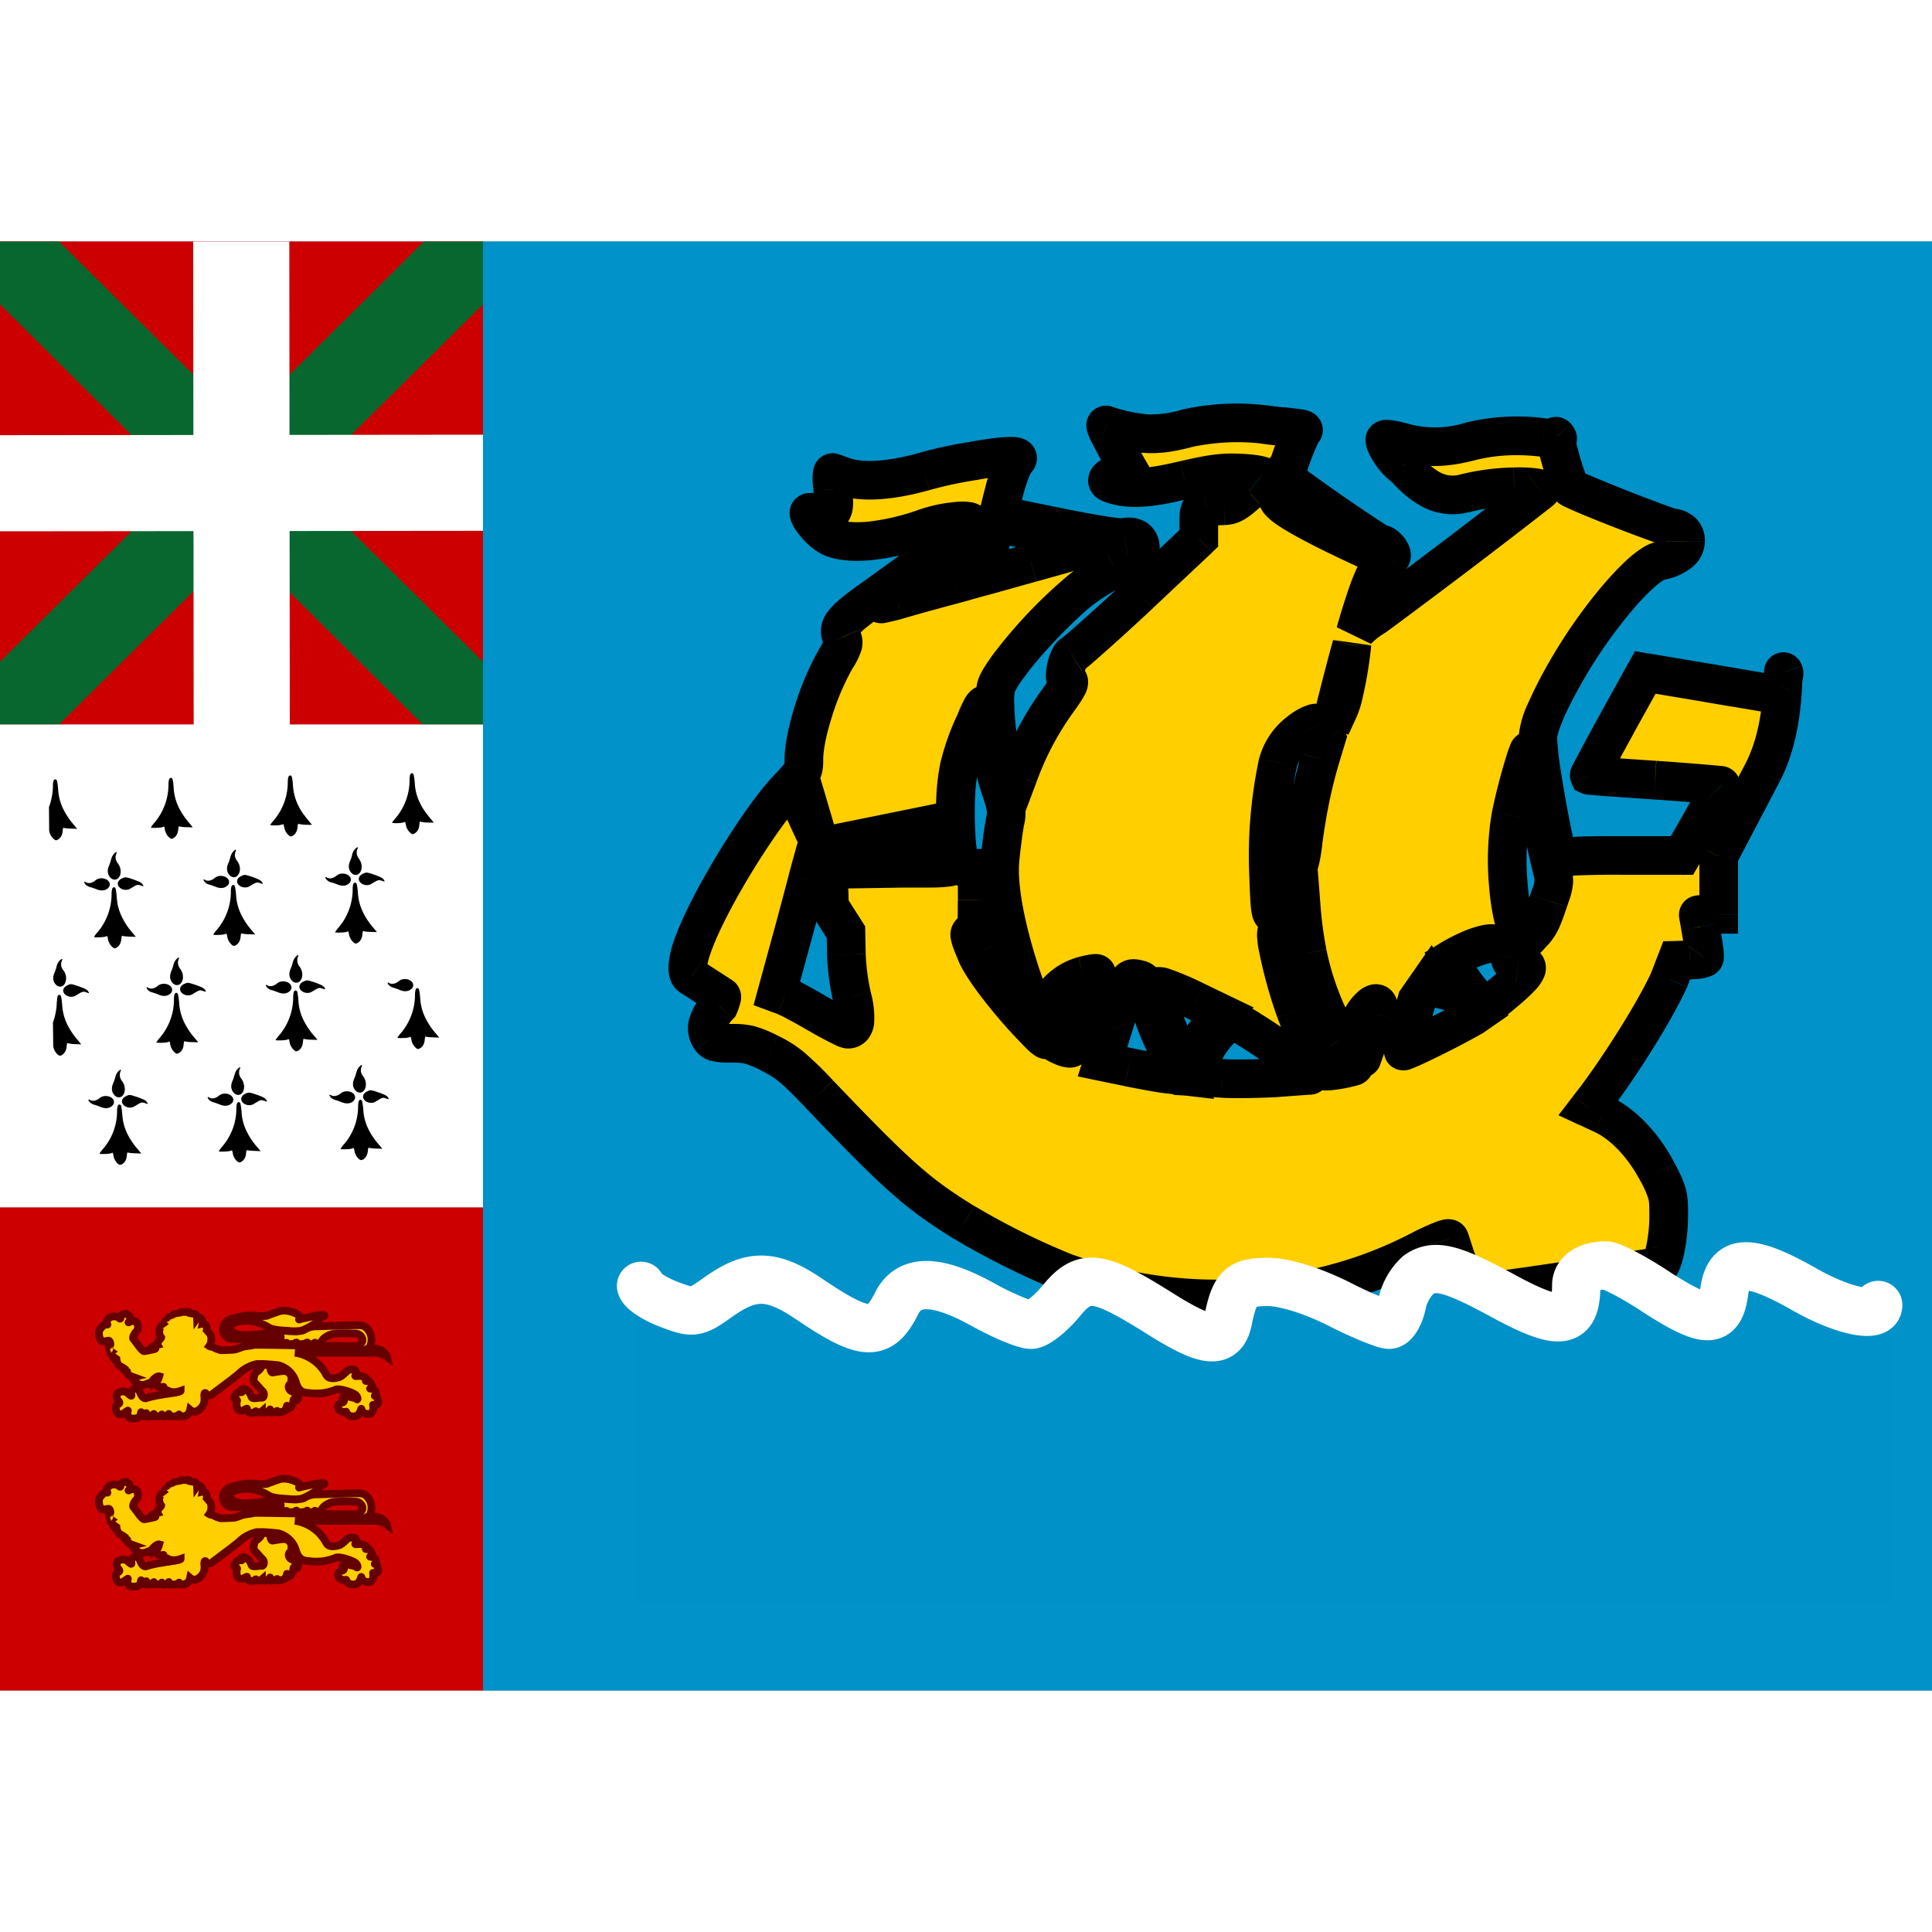 <svg fill="none" xmlns="http://www.w3.org/2000/svg" viewBox="0 0 20 15" height="1em" width="1em">
  <rect x="0" y="0" width="20" height="15" fill="#808080" stroke="none"/>
  <path fill="#C00" d="M0 0h5v5H0z"/>
  <path d="M5 .65V0h-.612L0 4.35V5h.611L5 .65z" fill="#08672F"/>
  <path d="M0 .65V0h.611L5 4.35V5h-.624L0 .65z" fill="#08672F"/>
  <path d="M0 2.005L5 2v.995L0 3v-.995z" fill="#fff"/>
  <path d="M2 0h.995L3 5h-.995L2 0zM0 5h5v5H0V5z" fill="#fff"/>
  <path fill-rule="evenodd" clip-rule="evenodd" d="M4.24 5.573a.18.18 0 01.006-.054c.01-.02.028-.02.036.002a.63.63 0 01.012.09.515.515 0 00.057.208c.025.051.045.08.107.157l.033.04-.061-.001a.352.352 0 01-.074-.008c-.01-.005-.012 0-.015.031-.003.042-.021.074-.05.09-.017.01-.023.01-.038-.002a.145.145 0 01-.052-.09c-.005-.028-.006-.03-.02-.023a.317.317 0 01-.123.005c0-.003.017-.026.038-.05a.61.61 0 00.144-.395zM.586 7.503a.132.132 0 01.025-.052c.022-.026.042-.032.031-.01-.016.038-.012.07.015.105a.13.13 0 01.015.135C.65 7.723.6 7.725.57 7.683.546 7.65.545 7.612.566 7.565a.361.361 0 00.02-.062zm2.445-.04a.131.131 0 01.025-.052c.022-.026.041-.032.03-.01a.1.1 0 00.015.105c.03.04.037.095.016.134-.023.043-.072.044-.102.003-.024-.033-.026-.072-.005-.118a.362.362 0 00.021-.063zm-1.235.024a.132.132 0 01.025-.052c.022-.025.041-.031.03-.01a.1.1 0 00.015.105c.03.041.037.096.016.135-.023.042-.072.044-.102.003-.024-.033-.025-.072-.005-.119a.364.364 0 00.021-.062zm2.329.173c-.033.025-.069.031-.095.017-.021-.012-.023-.005-.006.019a.094.094 0 00.047.028.722.722 0 01.065.023c.044.02.084.018.113-.002.06-.04.02-.111-.06-.11a.098.098 0 00-.064.025zm.178.083a.182.182 0 00-.007.054.61.61 0 01-.144.395.321.321 0 00-.038.05c0 .008.11.004.124-.005.013-.007.015-.005.02.023a.145.145 0 00.05.09c.016.012.022.012.039.002.029-.015.047-.048.05-.09.003-.03.006-.036.016-.03.006.003.04.006.073.007l.061.002-.033-.04a.73.73 0 01-.107-.157.524.524 0 01-.057-.21.63.63 0 00-.012-.089c-.007-.021-.026-.022-.035-.002zm-2.395-.058a.093.093 0 00-.034.026c-.04.059.054.12.12.08.072-.044.074-.044.109-.032.03.01.03.01.025-.003-.012-.024-.03-.035-.102-.06-.082-.027-.085-.027-.118-.01zm-.374.04c.027.015.062.01.095-.016a.098.098 0 01.064-.025c.081-.001.12.07.06.11-.029.02-.068.021-.113.002a.72.72 0 00-.065-.023.094.094 0 01-.047-.028c-.017-.024-.015-.03.006-.02zm.273.067a.181.181 0 00-.006.054.61.61 0 01-.145.395.322.322 0 00-.038.05c0 .008.11.004.125-.005.013-.007.014-.005.019.023a.145.145 0 00.051.09c.016.012.022.012.038.002.03-.015.048-.048.05-.09.004-.03.006-.036.016-.03a.35.35 0 00.073.007l.062.002-.033-.04a.728.728 0 01-.107-.157.524.524 0 01-.057-.21.632.632 0 00-.012-.089c-.008-.021-.026-.022-.036-.002zm1.336-.132a.094.094 0 00-.034.026c-.04.059.054.12.12.08.072-.043.074-.044.109-.032.03.01.03.01.025-.003-.012-.024-.03-.034-.102-.06-.082-.027-.085-.027-.118-.01zm-.374.041c.026.015.062.008.095-.017a.098.098 0 01.064-.025c.081-.001.12.07.06.11-.03.02-.069.021-.113.002a.717.717 0 00-.065-.022.094.094 0 01-.047-.029c-.017-.023-.015-.03.006-.019zm.273.067a.181.181 0 00-.007.054.61.61 0 01-.144.394.322.322 0 00-.038.05c0 .008.11.004.124-.005.013-.007.015-.005.02.023a.145.145 0 00.051.09c.016.012.021.012.038.003.029-.016.047-.049.05-.09.003-.031.006-.037.016-.031a.35.35 0 00.073.007l.062.002-.033-.04a.73.73 0 01-.108-.157.524.524 0 01-.057-.21.633.633 0 00-.011-.089c-.008-.02-.026-.022-.036-.001zM.698 7.7a.094.094 0 00-.034.026c-.04.058.054.12.12.08.072-.044.075-.045.11-.033.029.01.03.01.024-.002-.012-.024-.03-.035-.102-.06C.735 7.683.732 7.683.698 7.7zm1.053-2.133a.181.181 0 00-.007.054.61.61 0 01-.144.394.323.323 0 00-.038.05c0 .009.11.005.124-.004.013-.008.015-.005.02.022a.145.145 0 00.051.091c.016.011.021.012.038.002.029-.016.047-.048.05-.09.003-.03.006-.036.016-.03a.35.35 0 00.073.007l.061.002-.032-.041a.729.729 0 01-.108-.157.524.524 0 01-.057-.209.629.629 0 00-.011-.09c-.008-.02-.026-.022-.036-.001zm1.228.03c0-.022.003-.046.007-.055.01-.02.028-.02.035.002.004.01.01.05.012.09a.536.536 0 00.057.209c.025.05.045.08.107.156l.033.04-.061-.001a.35.35 0 01-.073-.008c-.01-.005-.013 0-.016.032-.003.04-.021.074-.05.09-.017.01-.023.008-.038-.002a.145.145 0 01-.051-.092c-.005-.027-.007-.03-.02-.022a.317.317 0 01-.124.005c0-.003.017-.026.038-.05a.61.61 0 00.144-.395zM.554 5.582a.181.181 0 00-.006.055.657.657 0 01-.041.218l.002.244a.145.145 0 00.052.09c.015.012.02.012.038.003.029-.016.047-.049.05-.09.003-.031.006-.037.015-.031.007.003.04.006.074.007l.061.002-.033-.04a.729.729 0 01-.107-.157.524.524 0 01-.057-.21.63.63 0 00-.012-.089c-.008-.021-.026-.022-.036-.002zM3.69 8.6a.132.132 0 01.025-.052c.022-.026.04-.032.03-.01-.016.037-.012.07.015.105.03.04.037.095.015.135-.022.042-.072.044-.102.002-.024-.033-.025-.072-.004-.118a.363.363 0 00.02-.062zm.112.198a.094.094 0 00-.034.026c-.04.058.054.12.12.08.072-.044.074-.045.108-.033.03.01.031.01.025-.003-.012-.023-.03-.034-.102-.059-.081-.028-.084-.028-.117-.011zm-.375.04c.027.015.063.009.096-.016a.098.098 0 01.064-.025c.08-.002.12.069.06.11-.03.02-.069.02-.113.002a.723.723 0 00-.066-.023.094.094 0 01-.046-.028c-.017-.024-.015-.031.005-.02zm.287.061a.178.178 0 00-.007.054.601.601 0 01-.144.39.319.319 0 00-.038.05c0 .008.11.004.124-.005.013-.007.015-.005.02.023a.143.143 0 00.05.09c.016.01.022.011.039.002.029-.016.047-.048.05-.09.003-.03.006-.035.016-.03.006.003.04.006.073.007l.061.002-.033-.04a.72.72 0 01-.107-.155.515.515 0 01-.057-.207.622.622 0 00-.012-.089c-.007-.021-.026-.022-.035-.002zm-2.52-.25a.132.132 0 01.025-.052c.022-.026.041-.032.03-.01a.1.1 0 00.015.105c.03.04.037.095.016.135-.023.042-.072.044-.102.002-.024-.033-.026-.072-.005-.118a.361.361 0 00.021-.062zm.112.198a.094.094 0 00-.034.026c-.04.058.054.12.12.08.072-.044.074-.045.109-.033.03.01.03.01.025-.003-.012-.023-.03-.034-.102-.059-.082-.028-.085-.028-.118-.011zm-.374.04c.026.015.062.009.095-.016a.098.098 0 01.064-.025c.081-.002.12.069.06.11-.03.02-.069.02-.113.002a.724.724 0 00-.065-.023.094.094 0 01-.047-.029c-.017-.023-.015-.03.006-.019zm.287.061a.178.178 0 00-.007.054.601.601 0 01-.144.39.319.319 0 00-.038.05c0 .008.11.004.124-.005.013-.007.015-.005.02.023a.143.143 0 00.05.09c.016.01.022.011.039.002.029-.016.047-.048.05-.09.003-.03.006-.036.016-.03.006.003.04.006.073.007l.061.002-.033-.04a.722.722 0 01-.107-.155.515.515 0 01-.057-.207.62.62 0 00-.012-.09c-.007-.02-.025-.021-.035 0zm1.21-.324a.131.131 0 01.025-.052c.022-.026.041-.031.03-.01a.097.097 0 00.015.105c.03.041.037.096.016.135-.023.042-.072.044-.102.002-.024-.033-.026-.071-.005-.118a.365.365 0 00.02-.062zm.112.198a.094.094 0 00-.034.026c-.04.059.054.12.12.08.072-.044.074-.045.109-.032.03.01.03.01.025-.003-.013-.024-.031-.035-.102-.06-.082-.028-.085-.027-.118-.011zm-.374.04c.026.015.062.01.095-.016a.098.098 0 01.064-.025c.081-.001.12.07.06.11-.03.02-.069.021-.113.002a.722.722 0 00-.065-.023.094.094 0 01-.047-.028c-.017-.024-.015-.03.006-.02zm.286.061a.178.178 0 00-.006.054.601.601 0 01-.145.39.32.32 0 00-.037.05c0 .009.11.004.124-.005.013-.007.014-.004.02.023a.143.143 0 00.05.09c.016.01.022.012.038.002.03-.016.048-.048.05-.089.004-.03.007-.036.016-.03.007.002.04.005.073.006l.062.003-.033-.04a.721.721 0 01-.107-.156.515.515 0 01-.057-.207.618.618 0 00-.012-.089c-.008-.02-.026-.022-.036-.002zm1.193-2.577a.132.132 0 01.025-.052c.022-.025.042-.031.031-.01-.016.038-.012.07.014.106.03.04.037.095.016.134-.023.043-.072.044-.102.003-.024-.033-.025-.072-.004-.118a.36.36 0 00.02-.063zm.112.198a.094.094 0 00-.034.026c-.04.059.054.12.12.08.072-.043.075-.044.11-.032.029.01.03.01.024-.003-.012-.024-.03-.034-.102-.06-.081-.027-.084-.027-.118-.01zm-.374.04c.027.016.062.01.096-.016a.098.098 0 01.063-.025c.081-.001.12.07.06.11-.029.02-.068.021-.112.002a.714.714 0 00-.066-.022.094.094 0 01-.046-.029c-.018-.023-.016-.03.005-.02zm.273.068a.181.181 0 00-.006.054.61.61 0 01-.145.394.321.321 0 00-.037.05c0 .008.11.004.124-.005.013-.007.014-.005.019.023a.145.145 0 00.051.09c.016.012.022.012.038.003.03-.016.048-.049.05-.09.004-.031.007-.037.016-.031a.35.35 0 00.073.007l.062.002-.033-.04a.729.729 0 01-.107-.157.523.523 0 01-.057-.21.63.63 0 00-.012-.089c-.008-.021-.026-.022-.036-.001zm-2.506-.257a.131.131 0 01.025-.052c.022-.025.041-.031.03-.01-.016.038-.012.07.015.106.03.04.037.095.016.134-.023.043-.072.044-.102.003-.024-.033-.026-.072-.005-.118a.361.361 0 00.02-.063zm.112.198a.094.094 0 00-.034.026c-.04.059.054.12.12.08.072-.043.074-.044.109-.032.029.01.03.01.024-.003-.012-.024-.03-.034-.101-.06-.082-.027-.085-.027-.118-.01zm-.374.04c.026.015.062.01.095-.016a.098.098 0 01.064-.025c.08-.001.12.07.06.11-.03.02-.069.021-.113.002a.719.719 0 00-.065-.022.094.094 0 01-.047-.029c-.017-.023-.015-.03.006-.02zm.273.067a.181.181 0 00-.007.055.61.61 0 01-.144.394.321.321 0 00-.038.05c0 .008.11.004.124-.005.013-.007.015-.005.02.023a.145.145 0 00.05.09c.016.012.022.012.039.003.029-.016.047-.049.05-.09.003-.031.006-.037.016-.031.006.003.04.006.073.007l.061.002-.033-.04A.729.729 0 011.266 7a.524.524 0 01-.057-.21.633.633 0 00-.012-.089c-.007-.021-.026-.022-.035-.002zm1.224-.33a.131.131 0 01.025-.051c.022-.026.04-.032.03-.01-.016.037-.012.07.015.105.03.04.037.095.015.134-.022.043-.072.044-.102.003-.024-.033-.025-.072-.004-.118a.363.363 0 00.02-.062zm.112.199a.094.094 0 00-.034.025c-.04.06.054.12.12.08.072-.043.074-.044.108-.032.03.01.031.01.025-.003-.012-.023-.03-.034-.102-.06-.081-.027-.084-.027-.117-.01zm-.375.04c.027.015.063.009.096-.017a.098.098 0 01.064-.025c.08 0 .12.07.06.11-.03.02-.069.021-.113.002a.718.718 0 00-.066-.022.094.094 0 01-.046-.029c-.017-.023-.015-.03.005-.019zm.273.067a.181.181 0 00-.006.054.61.61 0 01-.144.394.32.32 0 00-.038.05c0 .009.11.004.124-.005.013-.007.014-.005.02.023a.145.145 0 00.05.091c.016.01.022.012.039.002.029-.016.047-.049.05-.09.003-.03.006-.037.015-.031a.35.35 0 00.074.007l.061.002-.033-.04a.73.73 0 01-.107-.157.524.524 0 01-.057-.21.63.63 0 00-.012-.088c-.007-.022-.026-.023-.036-.002zM.59 7.867c0-.021.003-.045.006-.054.01-.02.028-.02.036.002.003.01.009.05.012.09a.52.52 0 00.057.209.73.73 0 00.107.156l.033.041-.062-.002A.351.351 0 01.705 8.3c-.01-.005-.012 0-.015.032-.003.041-.022.074-.05.09-.017.01-.023.008-.039-.002a.145.145 0 01-.05-.091l-.003-.244a.657.657 0 00.04-.219z" fill="#000"/>
  <path d="M0 15h5v-5H0v5z" fill="#C00"/>
  <path d="M5 0h15v15H5V0z" fill="#0092C8"/>
  <path d="M1.669 11.346c-.048-.058-.001-.164.042-.119-.023-.043.014-.078.03-.056-.008-.035.027-.058.045-.026-.007-.04.045-.062.059-.02 0-.038.051-.069.062-.012.01-.043.067-.05.071.013.017-.036.06-.034.062.019.018-.025.065.012.057.056.03-.007.065.055.03.101.063-.035.078.08.04.132.02.013.02.002.038.011a.35.35 0 00.079.032c.026 0 .122-.003.142-.006.02-.003.047-.014.079-.026.033-.011.082-.012.127-.023.035-.004 1.024.017 1.053.014.028-.003.07-.032.067-.067-.002-.035-.035-.061-.067-.064a1.886 1.886 0 00-.232.003.21.21 0 00-.097.045c-.01.007-.028.034-.042.052-.014.012-.053.014-.053-.002 0-.01-.003.002-.013.006-.012.008-.068.01-.066 0 .004-.012 0-.016-.015-.003a.186.186 0 01-.103.003c.009-.015.009-.014-.014-.002-.015.007-.076.013-.08 0 0-.01-.008-.006-.016-.003-.07.02-.076-.003-.065-.012.01-.01.027-.065.01-.062a5.514 5.514 0 01-.164.032c-.038.007-.307 0-.344-.003-.037-.003-.079-.04-.081-.092-.004-.085.061-.106.1-.119a.861.861 0 01.178-.031c.04 0 .152.014.182.001.031-.012.124-.048.15-.05.04-.005.15.01.203.076-.027.014-.04.021-.009.01l.18-.04c.098-.005.072.01.024.023-.016.054-.161.13-.207.14a.648.648 0 01-.166-.002c-.021-.002-.125-.007-.163-.033a.474.474 0 00-.223-.071c-.046 0-.177.015-.177.064 0 .084.123.089.175.086.053-.003.184-.01.221-.026a.532.532 0 01.162-.02c.044 0 .108.01.127.008.02-.004.066-.004.088-.02a.222.222 0 01.118-.033c.048 0 .405-.015.453-.011.07 0 .12.08.12.148 0 .032-.014.079-.027.086.022.002.076.009.094.013.033.007.087.046.094.081a.25.25 0 00-.104-.044h-.849a.44.44 0 01.326.233c.029.048.099.029.125.022.026-.006.057-.035.079-.057.022-.023.056-.028.071-.023.034-.003.04.036.027.055-.013.019.003.011.038.011a.1.1 0 01.086.043c-.02.019-.03.003-.001.006.028.004.063.059.042.074-.019.01-.024.006 0 .01.035.003.045.027.05.07-.03.007-.015-.003 0 .012.015.016.038.087-.018.09-.02-.01-.019-.012-.015.01.004.023-.006.076-.037.076-.043.009-.081-.016-.085-.045-.005-.028-.004.056-.064.07-.057.012-.088-.022-.092-.038-.004-.016-.002-.003-.024-.006s-.05-.004-.061-.042c0-.022.004-.051.043-.055.018-.004.022-.028.01-.03-.014-.004-.003-.052.026-.04.028.014.094.017.109.033s.02-.013-.004-.038c-.024-.026-.171-.077-.21-.058a.528.528 0 01-.272.035c-.026-.006-.102.011-.138-.105a.255.255 0 00-.19-.184c-.248-.025-.234-.006-.073.002-.002.022-.007.068.019.074.044-.006.135-.026.157-.007.021.019.043.035.039.08-.004.044.002.032-.018.05-.02.02-.01.058.02.071.03.013.044.029.064.048.02.019-.01.057-.027.045-.017-.013-.017-.013-.02.012-.002.026-.023.074-.06.078-.008-.003-.006-.017-.005-.027.002-.022-.007.028-.019.042-.007.01-.07.028-.087.018.008-.02.004-.012-.012-.002-.015.006-.095.018-.06-.022.01-.015-.012.018-.024.024-.01.006-.058.01-.058-.008-.016.014-.052.014-.057.003-.011-.013-.012.01-.032.013-.02.003-.063-.004-.065-.03-.002-.025.005-.009-.02-.006-.058.041-.087-.016-.087-.035 0-.019-.002-.041.004-.054.007-.013-.04-.017-.026-.042.016-.03.034-.053.066-.047.015.003.013-.007.006-.02-.006-.012.018-.019.046-.006.029.013.048.045.057.073.009.03.077.007.105.01.029.003.03-.048.013-.064s-.065-.073-.085-.092c-.02-.02-.006-.087.011-.103.102-.072.046-.095.009-.089a.395.395 0 00-.164.082c-.03.035-.268.207-.29.226-.022.02-.054.024-.067.002-.013-.023-.022-.007-.02.025.017.12-.085.16-.103.158a.088.088 0 01-.044-.02c-.013.067-.069.074-.12.067 0-.008.01-.023.004-.017-.017.023-.069.02-.113.017-.003-.014.015-.031.006-.021-.015.03-.04.024-.082.02 0-.005.02-.026.01-.014-.018.021-.056.015-.086.015-.003-.005.016-.038-.002-.016-.016.019-.05.022-.084.017-.006-.016.007-.016.01-.026.01-.016-.004 0-.015 0-.01 0-.026.003-.032-.012-.007-.017-.003.015-.01.024-.006.008-.013.025-.035.032-.022.006-.079.013-.088-.016-.011-.013-.017-.042-.008-.058.008-.016-.042.031-.064.035-.064.014-.072-.092-.044-.102.029-.01.024-.025.01-.038-.016-.013-.025-.064-.005-.08s.065-.025.094-.006c.017.012.053.054.046.022-.005-.02.007-.044.021-.055.013-.012.05-.015.06.01.023.06.04.084.068.083a1.07 1.07 0 01.166-.037c.031-.008.195-.024.195-.04-.098.035-.138-.011-.149-.008-.01.003-.038-.01-.038-.02 0-.018.025-.016-.01-.01-.021-.001-.04-.002-.057-.025-.003-.012.023-.053.032-.087-.022-.006-.072.037-.089.075-.011-.015-.016-.002-.057.009a.088.088 0 01-.068-.004c-.018-.01-.086-.064-.053-.072l-.025-.009c-.025-.01-.047-.031-.04-.037-.006-.01.007-.01-.003-.012-.013-.003-.045-.028-.037-.037-.008-.006-.028-.015-.036-.02-.016-.01-.031-.042-.033-.058-.014.001-.045-.027-.031-.036-.023-.018-.043-.047-.027-.057-.014-.01-.023-.031-.014-.024-.014-.018-.01-.037.002-.037.01 0 .006-.05-.014-.05s-.05.015-.074 0c-.019-.016-.035-.084-.017-.112.017-.03.052-.061.07-.058.017.003.008.01.004-.02-.004-.028.025-.05.044-.057.023-.01.068-.003.08.01.014.013.018.013.018-.01 0-.015.017-.024.032-.028.025-.006.045.002.054.013.013.02.022.044.004.063-.018.02-.002.003.026-.003.018-.006.052.002.057.023.008.022.013.06-.006.08-.02.019-.049.066-.033.082.015.016.063.086.074.096.011.01.024.032.042.029l.052-.01c.061-.013.089-.02.01-.017.018-.026.055-.034.07-.038-.013-.022.039-.07.039-.076zm0 1.74c-.048-.058-.001-.164.042-.119-.023-.043.014-.078.03-.056-.008-.035.027-.059.045-.026-.007-.04.045-.062.059-.02 0-.038.051-.069.062-.012.01-.044.067-.05.071.013.017-.036.06-.034.062.019.018-.025.065.012.057.056.03-.007.065.055.03.101.063-.035.078.08.04.132.02.013.02.002.038.011a.35.35 0 00.079.032c.026 0 .122-.003.142-.006.02-.003.047-.014.079-.026.033-.011.082-.012.127-.023.035-.004 1.024.017 1.053.014.028-.003.07-.032.067-.067-.002-.036-.035-.061-.067-.064a1.905 1.905 0 00-.232.003.21.21 0 00-.097.045c-.01.007-.028.034-.042.052-.014.012-.053.014-.053-.002 0-.01-.003.002-.013.006-.012.008-.068.01-.066 0 .004-.012 0-.016-.015-.003a.186.186 0 01-.103.003c.009-.015.009-.014-.014-.002-.015.007-.076.013-.08 0 0-.01-.008-.006-.016-.003-.07.02-.076-.003-.065-.012.01-.01.027-.065.01-.062a5.514 5.514 0 01-.164.032c-.038.007-.307 0-.344-.003-.037-.003-.079-.04-.081-.092-.004-.085.061-.106.1-.119a.861.861 0 01.178-.032c.04 0 .152.015.182.002.031-.012.124-.048.15-.05.04-.005.15.01.203.076-.027.014-.04.021-.009.01l.18-.04c.098-.005.072.01.024.024-.016.053-.161.129-.207.139a.648.648 0 01-.166-.002c-.021-.002-.125-.007-.163-.033a.473.473 0 00-.223-.071c-.046 0-.177.015-.177.064 0 .084.123.089.175.086.053-.003.184-.01.221-.026a.532.532 0 01.162-.02c.044 0 .108.01.127.008.02-.004.066-.004.088-.02a.222.222 0 01.118-.033c.048 0 .405-.015.453-.011.07 0 .12.08.12.148 0 .032-.014.079-.027.086.022.002.076.009.094.013.033.007.087.046.094.081a.25.25 0 00-.104-.044h-.849a.44.44 0 01.326.233c.029.048.099.029.125.022.026-.006.057-.035.079-.057.022-.023.056-.028.071-.023.034-.003.04.036.027.055-.013.019.003.011.038.011a.1.1 0 01.086.043c-.02.019-.03.003-.001.006.028.004.063.059.042.074-.019.01-.024.006 0 .01.035.003.045.027.05.07-.03.007-.015-.003 0 .012.015.016.038.087-.018.09-.02-.01-.019-.012-.015.01.004.023-.006.076-.037.076-.043.009-.081-.016-.085-.045-.005-.028-.004.056-.064.07-.057.012-.088-.022-.092-.038-.004-.016-.002-.003-.024-.006s-.05-.004-.061-.042c0-.022.004-.051.043-.055.018-.004.022-.028.01-.03-.014-.004-.003-.052.026-.04.028.014.094.017.109.033s.02-.013-.004-.038c-.024-.026-.171-.077-.21-.058a.528.528 0 01-.272.035c-.026-.006-.102.011-.138-.105a.255.255 0 00-.19-.184c-.248-.025-.234-.006-.073.002-.002.022-.007.068.019.074.044-.006.135-.026.157-.007.021.019.043.035.039.08-.004.044.002.031-.018.05-.02.02-.01.058.02.071.03.013.044.029.064.048.02.019-.01.057-.027.045-.017-.013-.017-.013-.02.012-.002.026-.023.074-.06.078-.008-.003-.006-.016-.005-.027.002-.022-.007.028-.019.042-.007.01-.07.028-.087.018.008-.02.004-.012-.012-.002-.015.006-.095.018-.06-.022.01-.015-.012.018-.024.024-.01.006-.058.01-.058-.008-.016.014-.052.014-.057.003-.011-.013-.012.01-.032.013-.02.003-.063-.004-.065-.03-.002-.025.005-.009-.02-.006-.058.041-.087-.016-.087-.035 0-.019-.002-.041.004-.054.007-.013-.04-.017-.026-.042.016-.03.034-.053.066-.047.015.003.013-.007.006-.02-.006-.012.018-.019.046-.006.029.013.048.045.057.073.009.03.077.007.105.01.029.003.03-.048.013-.064s-.065-.073-.085-.092c-.02-.02-.006-.087.011-.103.102-.072.046-.095.009-.089a.393.393 0 00-.164.082c-.03.035-.268.207-.29.226-.022.02-.054.024-.067.002-.013-.023-.022-.007-.02.025.017.12-.085.16-.103.158a.088.088 0 01-.044-.02c-.013.067-.069.074-.12.067 0-.008.01-.023.004-.017-.017.023-.069.02-.113.017-.003-.014.015-.031.006-.021-.015.03-.04.024-.082.02 0-.005.02-.026.01-.014-.018.021-.056.015-.086.015-.003-.005.016-.038-.002-.016-.016.019-.05.022-.084.017-.006-.016.007-.016.01-.026.01-.016-.004 0-.015 0-.01 0-.026.003-.032-.013-.007-.015-.003.016-.01.025-.006.008-.013.025-.035.032-.022.006-.079.012-.088-.016-.011-.013-.017-.042-.008-.058.008-.016-.042.031-.064.035-.064.014-.072-.092-.044-.102.029-.01.024-.025.01-.038-.016-.013-.025-.064-.005-.08s.065-.025.094-.006c.017.012.053.054.046.022-.005-.02.007-.044.021-.055.013-.012.05-.015.06.01.023.06.04.084.068.083a1.07 1.07 0 01.166-.037c.031-.008.195-.025.195-.04-.098.035-.138-.011-.149-.008-.01.003-.038-.01-.038-.02 0-.018.025-.016-.01-.01-.021-.001-.04-.002-.057-.025-.003-.012.023-.053.032-.087-.022-.006-.072.037-.089.075-.011-.015-.016-.002-.057.009a.088.088 0 01-.068-.004c-.018-.01-.086-.064-.053-.072l-.025-.009c-.025-.01-.047-.031-.04-.037-.006-.01.007-.01-.003-.012-.013-.003-.045-.028-.037-.037-.008-.006-.028-.015-.036-.02-.016-.01-.031-.042-.033-.058-.014.001-.045-.027-.031-.036-.023-.018-.043-.047-.027-.057-.014-.01-.023-.031-.014-.024-.014-.018-.01-.037.002-.037.01 0 .006-.05-.014-.05s-.05.015-.074 0c-.019-.016-.035-.084-.017-.112.017-.03.052-.061.07-.058.017.003.008.01.004-.02-.004-.028.025-.05.044-.057.023-.01.068-.003.08.01.014.013.018.013.018-.01 0-.015.017-.024.032-.028.025-.006.045.002.054.012.013.021.022.045.004.064-.018.02-.002.003.026-.003.018-.006.052.002.057.023.008.022.013.06-.006.08-.02.019-.049.066-.033.082.015.016.063.086.074.096.011.01.024.032.042.029l.052-.01c.061-.013.089-.02.01-.017.018-.026.055-.034.07-.038-.013-.022.039-.07.039-.076z" fill="#FFCF00" stroke="#650000" stroke-width=".08"/>
  <path fill-rule="evenodd" clip-rule="evenodd" d="M12.278 1.936c.233-.058.607-.076.808-.042.04.008.113.015.186.022.119.011.238.022.22.039-.042.04-.185.42-.185.494 0 .027.945.682.984.682.053 0 .132.095.111.132-.01.016-.069.077-.13.132-.058.055-.152.338-.242.653a.839.839 0 01.206-.169 80.821 80.821 0 001.707-1.295c.04-.03-.061-.048-.27-.045a2.285 2.285 0 00-.524.071c-.281.07-.491-.148-.581-.242a.356.356 0 00-.04-.038c-.079-.053-.192-.217-.192-.277 0-.014.077-.003.177.023.232.067.438.064.701-.005.238-.06.491-.074.758-.042l.034.005c.048.008.08.013.098.013.017.114.131.486.152.503.043.037.974.404 1.045.412.106.013.148.055.148.145 0 .088-.108.17-.261.199-.18.034-.628.552-.942 1.086-.211.36-.327.627-.327.756 0 .132.079.637.16 1.02.05.228.064.267.09.23.03-.037.109-.042.636-.042h.607L17.618 6a4.11 4.11 0 00.198-.367 11.958 11.958 0 00-.684-.056 19.28 19.28 0 01-.68-.05c-.003-.005.126-.246.287-.537l.293-.528.596.1.186.032.484.082c.058.01.08 0 .127-.082a.503.503 0 00.033-.073v.012c-.007.171-.024.605-.21.962l-.456.87v.6h-.106a.56.56 0 00-.105.005l.02.124.02.106a.88.88 0 01.023.215c-.008.013-.076.024-.15.024l-.137.002-.077.2c-.135.3-.48.857-.773 1.246l-.063.082.148.069c.208.095.424.322.567.597.11.217.116.233.116.463 0 .224-.061.512-.111.515a89.6 89.6 0 01-.637.098h-.002l-.29.045c-.5.076-.923.135-.941.13-.056-.022-.188-.244-.232-.39l-.018-.053a2.17 2.17 0 00-.038-.115c-.005-.022-.108.015-.32.124a4.3 4.3 0 01-1.065.383 4.662 4.662 0 01-2.588-.159 7.57 7.57 0 01-1.05-.52c-.487-.302-.688-.479-1.503-1.333-.264-.274-.332-.33-.512-.42-.182-.09-.235-.103-.393-.103-.148 0-.187-.008-.219-.05-.066-.093-.04-.201.087-.339 0 0 .04-.088.026-.097l-.309-.201c-.237-.122.624-1.555.98-1.93.174-.185.182-.196.182-.322 0-.254.16-.754.332-1.045.08-.132.087-.156.06-.216-.05-.111 0-.175.323-.405.638-.457 1.01-.737 1.02-.769.019-.058-.258-.037-.472.037-.427.15-.812.185-.997.09-.084-.042-.214-.19-.214-.246 0-.008.087-.008.196 0 .08.006.064-.126.051-.24-.005-.041-.01-.08-.01-.109 0-.037.003-.066.009-.066l.082.03.029.01c.187.066.472.05.836-.05.18-.05.406-.098.501-.109 0 0 .538-.1.459-.016-.042.045-.087.159-.13.32a6.034 6.034 0 00-.063.254l.082.016.53.108c.401.082.636.119.694.108.1-.02.164.022.164.109 0 .074-.053.119-.264.217a2.245 2.245 0 00-.33.2 4.791 4.791 0 00-.773.81c-.137.195-.137.195-.137.399 0 .222.053.56.121.793l.043.145.073-.198a3.14 3.14 0 01.407-.775c.118-.164.14-.209.105-.222-.055-.021 0-.235.048-.264.047-.03.364-.31.701-.627l.612-.576V2.92c0-.148.003-.154.082-.17.045-.007.127-.015.18-.015.076-.003.124-.03.253-.146.084-.08.147-.153.134-.164a.787.787 0 00-.234-.029c-.172-.008-.288.008-.562.072-.388.092-.578.1-.757.04-.124-.043.06-.117.176-.149 0 0-.274-.473-.232-.46.364.111.515.117.829.037zm6.189 2.525c-.005-.014-.007.01-.009.059.01-.026.013-.048.009-.06zm-2.356-2.443c-.01-.01-.01.003-.007.03.025 0 .026-.008.007-.03zm-2.118 2.16c-.115.417-.216.843-.216.843l.092-.2c.05-.112.124-.564.124-.632v-.01zm.236-.952l-.002-.001.002.001zm-.002-.001a162.23 162.23 0 01-.965-.675l-.031.105c-.03.1.744.454.949.548.024.012.04.02.047.022zm-3.426-.21c.554.114.565.116.462.145l-.265.076-.323.09-.512.144.018-.072c.058-.243.127-.478.14-.478.01 0 .224.042.48.095zm-.923.534l.053-.19.066-.223c.008-.015.008-.031.005-.031-.008 0-.863.626-.884.645a.703.703 0 00.17-.037c.1-.03.274-.08.384-.109l.206-.055zm3.854 1.591l-.066.217c-.08.27-.135.537-.177.864-.026.212-.047.273-.137.42a1.948 1.948 0 00-.13.25c-.07.161-.077.046-.089-.323a4.595 4.595 0 01.098-1.177c.055-.25.396-.468.432-.39l.069.14zm-3.326.857c.02-.09.013-.146-.04-.302a2.852 2.852 0 01-.148-.692c.005-.264-.022-.281-.121-.03-.169.379-.206.543-.206.934 0 .214.013.402.035.468.029.1.042.113.11.113h.08v.33c0 .276-.006.331-.04.331-.056 0-.05.03.029.217.127.304.791 1.012.725.883-.216-.447-.527-1.354-.477-1.858.016-.156.04-.336.053-.394zm5.655.48c.035.136.035.16-.013.297l-.017.05c-.031.094-.079.238-.136.301-.124.138-.127.14-.158.082-.127-.24-.174-.85-.095-1.266.034-.182.169-.669.184-.669.006 0 .022.098.04.217.034.243.137.767.195.989zm-7.752-.84l.171.584s-.235-.489-.24-.539l.069-.045zm1.543.828c0 .013-.108.023-.24.023h-.24l-.657.01c.004-.016.188-.092.401-.18l.13-.054c.247.013.491.029.516.06.05.067.09.13.09.14zm-.606-.2l-.099-.006c-.215-.01-.41-.02-.432-.038l.77-.156.293-.06c-.01.039-.271.151-.532.26zm-.49.884l-.17-.27c0-.219-.011-.298-.059-.41a.692.692 0 00-.084-.167c-.004 0-.037.124-.085.308l-.118.447-.198.724.08.029c.044.016.2.098.345.185.147.087.287.159.311.159.084 0 .095-.109.042-.333a2.346 2.346 0 01-.058-.44l-.005-.232zm4.778.22c.06.306.172.594.343.896.082.142.145.264.14.27a.973.973 0 01-.32.052c-.036-.024-.184-.343-.284-.618-.114-.31-.216-.738-.198-.817.008-.037.066-.17.127-.294l.108-.224.02.259c.011.143.038.357.064.476zm2.103.037c.005-.045-.024-.072-.127-.125-.137-.068-.504.157-.504.157.085.174.314.478.375.478.015 0 .118-.08.232-.177.219-.19.242-.254.103-.267-.071-.008-.085-.019-.08-.066zm-.33.576l-.069.047c-.092.064-.699.363-.712.352-.005-.005.06-.243.143-.529l.128-.185c.027.051.102.07.18.088.068.017.137.034.177.074l.153.153zm-1.208.473A6.3 6.3 0 0014.257 8c.074-.238-.169-.055-.2.159-.019.14.007.33.042.296zm-2.876-.473c-.06.188-.121.354-.132.365-.01.013-.066 0-.123-.03-.088-.044-.109-.07-.138-.187-.031-.13-.031-.14.035-.254a.571.571 0 01.348-.275c.142-.034.15-.034.137.003a9.508 9.508 0 00-.078.232l-.049.146zm.863.38a2.273 2.273 0 01-.187-.489c-.037-.18-.056-.219-.103-.232-.106-.03-.116-.016-.185.214l-.085.274-.05.16-.063.203.27.056c.144.029.326.063.403.07l.137.017-.137-.272zm.293-.5l.274.133-.121.138a.984.984 0 00-.166.259.723.723 0 01-.061.14c-.048.053-.343-.635-.343-.796 0-.055.098-.024.417.127zm.85.794l.329-.024c.053-.005-.335-.299-.625-.476a1.649 1.649 0 00-.19-.108c-.005 0-.058.053-.116.116a.862.862 0 00-.225.402l-.015.082.269.016c.147.008.406.002.572-.008z" fill="#FFCF00"/>
  <path d="M13.086 1.894l.039-.196-.005-.001-.034.197zm-.808.042l-.048-.194.048.194zm.994-.02l-.018.2.018-.2zm.22.039l-.135-.148-.002.002.137.146zm.91 1.308l.167.112.007-.013-.174-.099zm-.13.132l-.134-.147h-.001l.136.147zm-.242.653l-.192-.055.354.172-.162-.117zm.206-.169l-.112-.166.112.166zm1.707-1.295l-.119-.161-.006.004.125.157zm-.27-.045l-.002-.2.003.2zm-.524.071l-.048-.194H15.1l.049.194zm-.581-.242l-.144.139.144-.139zm-.04-.038l.112-.166-.111.166zm-.015-.254l.055-.192-.004-.001-.051.193zm.701-.005l-.05-.194.05.194zm.758-.042l.031-.198h-.008l-.023.198zm.034.005l.032-.197-.032.197zm.25.516l.132-.15-.006-.006-.126.156zm1.045.412l.025-.199h-.003l-.022.199zm-.113.344l-.038-.197.038.197zm-.942 1.086l-.172-.101.172.101zm-.166 1.776l-.196.042v.002l.196-.044zm.09.23l-.158-.123-.006.007.163.116zm1.242-.042v.2h.115l.058-.1-.173-.1zM17.618 6l.173.1-.173-.1zm.198-.367l-.142.141.023.023.029.015.09-.18zm-.684-.056l-.013.2.013-.2zm-.68-.05l-.18.09.03.06.06.029.09-.179zm.287-.537l-.175-.096.175.096zm.293-.528l.033-.197-.14-.024-.068.124.175.097zm.596.1l-.033.197.033-.197zm.186.032l.035-.197h-.002l-.033.197zm0 0l-.034.197h.001l.033-.197zm.484.082l-.04.196h.004l.036-.196zm.127-.082l.173.1.002-.004-.175-.096zm.033-.061l-.2-.008.2.008zm-.21.962l.177.093-.177-.093zm-.456.87l-.177-.093-.023.044v.05h.2zm0 .6v.2h.2v-.2h-.2zm-.19.13l.197-.032V7.06l-.197.034zm0 0l-.198.031v.003l.198-.035zm0 0l.197-.035-.197.035zm.018.105l.197-.034-.197.034zm.024.215l-.16-.12-.006.008-.006.01.172.102zm-.15.024v-.2h-.004l.004.2zm-.137.002l-.004-.2-.135.003-.048.126.186.071zm-.077.2l.183.083.004-.01-.187-.072zm-.773 1.246l.158.122.002-.002-.16-.12zm-.063.082l-.159-.122-.152.198.226.105.085-.181zm.148.069l-.085.18.001.002.084-.182zm.567.597l.178-.091v-.001l-.178.092zm.005.978l-.01-.2-.02.001-.019.005.049.194zm-.637.098l.03.198-.03-.198zm-.002 0l-.03-.197.03.197zm-.29.045l-.03-.198.03.198zm-.941.13l-.072.186.008.003.008.003.056-.193zm-.232-.39l.19-.058v-.002l-.19.06zm-.018-.053l-.19.06.19-.06zm0 0l.191-.06-.19.06zm-.038-.115l-.194.048.004.015.006.015.184-.078zm-.32.124l.09.179.002-.001-.091-.178zm-1.065.383l.044.195-.044-.195zm-2.588-.159l-.068.188.068-.188zm-1.05-.52l.106-.17-.105.17zM8.48 8.822l.145-.138-.145.138zm-.512-.42l.09-.179h-.001l-.089.18zm-.612-.153l-.163.116.003.004.16-.12zm.087-.339l.147.136.023-.024.013-.03-.183-.082zm.026-.097l.11-.168-.11.168zm-.309-.201l.11-.168-.01-.006-.009-.004-.09.178zm.98-1.93l.145.138-.145-.138zm.514-1.367l-.172-.102.172.102zm.06-.216l.184-.08-.001-.003-.182.083zm.323-.405l.116.163-.116-.163zm1.02-.769l.19.063.001-.002-.19-.061zm-.472.037l-.065-.189h-.001l.066.189zm-.997.09l.092-.178-.002-.001-.09.179zm-.018-.246l.014-.2-.014.2zm.051-.24l-.199.022.199-.023zm.081-.146l-.068.188.068-.188zm.029.01l-.069.189h.002l.067-.188zm.836-.05l.053.193-.053-.193zm.501-.108l.022.199.007-.001.008-.001-.037-.197zm.459-.016l.146.137-.146-.137zm-.13.32l.194.052v-.001l-.193-.051zm-.063.254h-.2v.2h.2v-.2zm.082.016l-.04.196.04-.196zm0 0l.04-.196h-.002l-.038.196zm.53.108l.04-.196-.04.196zm.694.108l.036.197h.005l-.04-.197zm-.1.326l-.084-.182h-.002l.086.182zm-.33.2l.121.16-.12-.16zm-.773.81l.164.114-.164-.115zm-.015 1.192l.191-.056v-.001l-.191.057zm.042.145l-.192.056.168.58.211-.566-.187-.07zm.073-.198l.188.07v-.002l-.188-.068zm.407-.775l-.162-.117.162.117zm.105-.222l.072-.186-.072.186zm.048-.264l-.105-.17.105.17zm.701-.627l.137.146-.137-.146zm.612-.576l.137.146.063-.06v-.086h-.2zm.082-.322l-.035-.197h-.004l.04.197zm.18-.016v.2h.006l-.006-.2zm.253-.146l.134.149.003-.003-.137-.146zm.134-.164l-.141.142.008.007.008.007.125-.156zm-.234-.029l-.01.2h.005l.005-.2zm-.562.072l-.045-.195h-.002l.047.195zm-.757.04l-.065.189.065-.19zm.176-.149l.053.193.25-.068-.13-.225-.173.1zm-.232-.46l-.06.191h.002l.058-.19zm7.017 2.562l.187-.07-.002-.006-.185.076zm-2.356-2.443l.154-.128-.009-.01-.145.138zm-2.334 3.003l-.195-.046.377.13-.182-.084zm.216-.843l.2.002-.393-.055.193.053zm-.124.642l.182.084v-.001l-.182-.083zm.124-.631l-.2-.002v.002h.2zm.236-.963l.142-.14-.021-.022-.027-.014-.094.176zm-.966-.676l.115-.164-.227-.16-.08.266.191.058zm-.032.105l.191.058-.191-.058zm.949.548l-.084.182.084-.182zm-2.917-.043l-.054-.192-.006.001.06.191zm-.462-.145l-.04.196.04-.196zm.197.22l-.054-.192h-.002l.056.193zm0 0l.054.193h.001l-.055-.192zm-.323.092l.053.192h.001l-.054-.192zm-.512.143l-.194-.05-.087.335.335-.093-.054-.192zm.018-.072l.194.05v-.003l-.194-.047zm-.25-.04L9.74 3.3l-.002.005.193.053zm-.053.19l.052.194.11-.03.03-.11-.192-.053zm.119-.412l-.18-.089-.007.017-.006.018.193.054zm-.879.614l-.132-.15-.02.017-.014.022.166.11zm.17-.037l.05.193.005-.001-.056-.192zm.384-.109l.051.194h.001l-.052-.194zm3.994 1.753l-.191-.058V5.3l.191.056zm.066-.217l.191.058.023-.075-.034-.07-.18.087zm-.243 1.081l-.198-.025.198.025zm-.137.42l-.17-.103-.003.003.173.1zm-.13.25l.184.079.005-.01.003-.01-.191-.06zm-.089-.323l.2-.007v-.003l-.2.01zm.098-1.177l-.195-.043v.001l.195.042zm.432-.39l-.18.086v.001l.18-.088zm-3.297.694l-.19.064.19-.064zm.04.302l-.195-.046v.001l.195.045zm-.188-.994l-.2-.004v.007l.2-.003zm-.121-.03l.183.082.003-.008-.186-.073zm-.171 1.402l.192-.056-.002-.005-.19.06zm.19.113h.2v-.2h-.2v.2zm-.011.878l.184-.077-.184.077zm.725.883l-.18.087.002.004.178-.091zm-.477-1.858l-.2-.02.2.02zm5.695.383l.189.067v-.002l-.189-.065zm.013-.296l.194-.05-.194.05zm-.03.345l-.19-.063v.001l.19.062zm0 0l.19.064v-.001l-.19-.062zm0 0l-.19-.063.19.064zm-.136.302l.149.134-.149-.134zm-.158.082l-.177.093.001.003.176-.096zm-.095-1.266l.196.038-.196-.038zm.224-.452l.198-.028v-.003l-.198.031zm-7.386.732l-.18.087.372-.143-.192.056zm-.171-.584l.191-.056-.076-.259-.225.148.11.167zm-.07.045l-.109-.167-.102.067.013.121.199-.02zm1.133.806v-.2h-.003l.003.2zm-.657.01l-.194-.051-.068.255.265-.004-.003-.2zm.401-.18l.076.185.01-.004.008-.005-.094-.176zm0 0l-.076-.185-.01.004-.008.005.094.176zm.646.006l.16-.12-.003-.004-.157.124zm-.615-.065l.01-.2-.01.2zm-.432-.038l-.04-.196-.437.089.357.267.12-.16zm.77-.156l.04.196-.04-.196zm.293-.06l.193.054.087-.314-.32.065.04.196zm-1.193.875h-.2v.058l.032.049.168-.107zm.172.27l.2-.005-.001-.056-.03-.047-.17.107zm-.23-.68l-.184.076v.002l.184-.078zm-.169.14l.193.053V6.66l-.193-.05zm0 0l-.193-.052v.002l.193.05zm-.118.447l.193.052-.193-.052zm-.198.724l-.193-.053-.048.177.172.064.07-.188zm.08.029l-.07.188h.003l.066-.188zm.345.185l-.103.171.001.001.102-.172zm.353-.174l.195-.046-.001-.004-.194.05zm-.058-.44l.2-.003-.2.004zm5.115.884l-.174.099.174-.1zm-.343-.896l.196-.04v-.004l-.196.044zm.483 1.165l.134.15.008-.009-.142-.14zm-.32.053l-.108.169.011.006.098-.175zm-.284-.618L13.6 7.9l-.188.069zm-.198-.817l.195.045v-.003l-.195-.042zm.127-.294l.18.088-.18-.088zm.108-.224l.2-.017-.06-.734-.32.664.18.087zm.02.259l.2-.015v-.001l-.2.016zm2.04.388l.091-.178H15.6l-.09.178zm.127.125l-.2-.024v.002l.2.022zm-.63.032l-.105-.17-.155.094.08.163.18-.087zm.606.3l.13.152h.001l-.131-.151zm.103-.266l-.022.198h.003l.019-.198zm-.478.557l.114.165-.114-.165zm.069-.047l.114.164.196-.136-.169-.17-.141.142zm-.781.399l-.142.141.008.008.009.007.125-.156zm.143-.529l-.165-.114-.019.027-.009.032.192.055zm.128-.185l.177-.093-.153-.291-.188.27.164.114zm.18.088l.047-.194-.047.194zm.177.074l-.142.14.142-.14zM14.257 8l.19.062.001-.002-.191-.06zm-.158.455l.141.141.008-.008.007-.008-.156-.125zm-.043-.296l-.197-.03v.004l.197.026zm-2.964.188l-.142-.142-.008.008-.007.009.156.125zm.131-.365l-.19-.063v.001l.19.062zm-.256.336l-.091.177.002.001.09-.178zm-.137-.188l-.194.047v.001l.194-.048zm.035-.254l-.172-.102-.001.002.173.1zm.348-.275l-.047-.194.047.194zm.137.003l.184.079.004-.012-.188-.067zm-.078.232l.19.063-.19-.063zm.627.037l-.196.04v.005l.196-.045zm.187.49l.179-.09-.179.09zm-.29-.722l.053-.193-.053.193zm-.185.214l.191.058-.19-.058zm-.085.274l.191.06-.19-.06zm0 0l.19.061-.19-.06zm0 0l-.19-.06-.001.002.19.059zm-.05.16l.192.059-.191-.06zm-.063.203l-.19-.06-.066.211.216.045.04-.196zm.27.056l-.041.195h.001l.04-.195zm.403.07l.023-.198h-.002l-.021.199zm.137.017l-.023.198.369.043-.167-.331-.179.09zm.43-.64l.15.132.175-.198-.238-.114-.087.18zm-.274-.132l.087-.18-.002-.001-.085.18zm.153.27l.149.133v-.001l-.15-.132zm-.166.259l.188.067-.188-.067zm-.061.14l-.142-.142-.007.008.149.134zm1.253.1v.2h.02l-.02-.2zm-.33.024l.013.2h.003l-.016-.2zm-.295-.5l-.106.17.002.001.104-.17zm-.306.008l.146.137.001-.002-.147-.135zm-.225.402l.197.038v-.001l-.197-.037zm-.015.082l-.197-.038-.043.224.228.014.012-.2zm.269.016l-.012.2h.001l.01-.2zm.463-6.967a2.603 2.603 0 00-.89.045l.098.388a2.23 2.23 0 01.725-.039l.068-.394zm.172.02a2.292 2.292 0 01-.166-.02l-.079.393c.054.01.14.019.208.025l.037-.398zm.336.386a.204.204 0 00.012-.29c-.04-.043-.088-.057-.093-.06a.499.499 0 00-.083-.017c-.05-.008-.115-.014-.172-.02l-.037.4c.06.005.114.01.15.015.021.003.022.005.014.002a.186.186 0 01-.072-.047.196.196 0 01.011-.279l.27.296zm-.12.346c0 .015-.002.02.002.003a2.425 2.425 0 01.138-.371c.008-.015.002 0-.018.02l-.274-.292c-.03.03-.05.065-.058.079a2.683 2.683 0 00-.179.476.402.402 0 00-.01.085h.4zm.784.482c.029 0 .05.007.055.008l.017.006.004.002a17.29 17.29 0 01-.915-.634l.008.008a.17.17 0 01.017.023c.002.003.03.044.03.105h-.4c0 .062.03.104.032.109a.227.227 0 00.045.052l.04.033.113.085a17.652 17.652 0 00.797.546.923.923 0 00.073.04.235.235 0 00.084.017v-.4zm.285.431a.242.242 0 00.012-.205.39.39 0 00-.145-.178.28.28 0 00-.152-.048v.4c-.042 0-.066-.017-.067-.017-.004-.003-.004-.004-.003-.002.002.002-.003-.002-.007-.015a.134.134 0 01-.008-.042.17.17 0 01.022-.09l.348.197zm-.168.181c.033-.03.066-.062.092-.09a.662.662 0 00.069-.079l-.333-.222.006-.008-.005.005a1.044 1.044 0 01-.1.099l.27.295zm-.186.56c.045-.156.09-.3.13-.411.02-.056.037-.1.052-.13.018-.04.022-.035.005-.02l-.272-.293a.468.468 0 00-.095.142 1.948 1.948 0 00-.067.165 7.273 7.273 0 00-.137.437l.384.11zm-.098-.39a1.001 1.001 0 00-.256.218l.324.234a.757.757 0 01.156-.12l-.224-.331zm1.694-1.286a81.798 81.798 0 01-1.694 1.286l.224.332a80.068 80.068 0 001.719-1.304l-.249-.314zm-.142.312c.102-.001.164.003.191.008h.001s-.023-.007-.048-.028a.19.19 0 01-.065-.184.177.177 0 01.07-.112l.236.322a.209.209 0 00.012-.336.25.25 0 00-.082-.043.41.41 0 00-.056-.014 1.574 1.574 0 00-.264-.013l.005.4zm-.48.066c.18-.045.33-.064.48-.066l-.006-.4a2.486 2.486 0 00-.57.077l.097.389zm-.772-.298c.044.046.136.143.262.217a.672.672 0 00.511.08l-.097-.388a.274.274 0 01-.213-.038.826.826 0 01-.175-.148l-.288.277zm-.006-.01a.139.139 0 01-.01-.008l-.005-.003h.001l.008.008.012.013.288-.277-.027-.028c-.006-.006-.024-.024-.045-.038l-.222.332zm-.282-.444c0 .063.025.12.039.148a.81.81 0 00.063.107.746.746 0 00.18.189l.222-.333-.008-.007a.56.56 0 01-.096-.13l-.004-.007.002.008.002.025h-.4zm.428-.17a1.304 1.304 0 00-.15-.032.41.41 0 00-.075-.004.23.23 0 00-.074.016.204.204 0 00-.129.19h.4a.197.197 0 01-.121.181.167.167 0 01-.055.013c-.01 0-.012 0 0 0 .02.004.056.01.102.023l.102-.387zm.6-.005a1.045 1.045 0 01-.596.006l-.11.385c.272.077.514.072.807-.004l-.1-.387zm.831-.048a2.255 2.255 0 00-.83.047l.1.388c.21-.054.438-.067.683-.038l.047-.397zm.043.007l-.035-.006-.063.395.035.006.063-.395zm.07.01c.003 0 .003 0 0 0l-.014-.001a3.134 3.134 0 01-.056-.01l-.063.396c.038.006.089.015.126.015l.007-.4zm.274.547a.17.17 0 01.036.039l.009.014c.002.003.003.005.001.001a3.222 3.222 0 01-.126-.43l-.396.058a3.576 3.576 0 00.155.531.401.401 0 00.03.054.209.209 0 00.04.045l.25-.312zm.941.37c.015 0 .023.004.011 0a17.012 17.012 0 01-.968-.382c-.013-.006.003 0 .022.017l-.263.301c.024.021.053.035.058.038l.044.021.123.054a16.96 16.96 0 00.872.335c.01.003.033.01.057.013l.044-.398zm.326.343a.333.333 0 00-.094-.243.386.386 0 00-.23-.1l-.049.396c.016.002.022.005.02.004a.073.073 0 01-.022-.016.096.096 0 01-.023-.036c-.003-.01-.002-.012-.002-.005h.4zm-.424.395a.654.654 0 00.271-.114.357.357 0 00.153-.28h-.4c0-.044.025-.054.006-.039a.26.26 0 01-.105.04l.075.393zm-.807.991a4.96 4.96 0 01.5-.7 2.19 2.19 0 01.221-.226.631.631 0 01.074-.056c.021-.013.024-.011.012-.009l-.075-.393a.444.444 0 00-.146.061 1.015 1.015 0 00-.125.093c-.082.07-.172.163-.263.268-.182.21-.38.482-.543.76l.345.202zm-.3.655c0-.02.014-.086.069-.212.05-.118.128-.267.231-.443l-.345-.202a4.645 4.645 0 00-.253.486 1.02 1.02 0 00-.101.371h.4zm.157.979a11.76 11.76 0 01-.109-.594 3.711 3.711 0 01-.047-.385h-.4c0 .085.023.26.052.447.03.194.071.42.113.615l.391-.083zm-.268.155c0-.001.014-.021.041-.04a.191.191 0 01.262.05c.009.013.011.022.01.02a2.08 2.08 0 01-.045-.187l-.39.087c.023.106.042.19.062.242a.304.304 0 00.028.057.21.21 0 00.297.063.24.24 0 00.06-.06l-.326-.232zm.798-.126c-.261 0-.42.001-.518.008a.657.657 0 00-.136.02.266.266 0 00-.139.091l.315.247a.137.137 0 01-.065.046.446.446 0 01.052-.005 9.66 9.66 0 01.491-.007v-.4zm.607 0h-.607v.4h.607v-.4zm.032-.257l-.205.357.346.2.206-.357-.347-.2zm.282-.088a.2.2 0 01-.103-.23l.004-.014.002-.004-.006.01a11.614 11.614 0 01-.18.326l.348.2a12.441 12.441 0 00.191-.348.599.599 0 00.016-.034l.01-.029c.001-.005.006-.023.008-.046a.202.202 0 00-.11-.189l-.18.358zm-.607-.035a27.39 27.39 0 01.655.051c.003 0 .003 0 0 0a.17.17 0 01-.034-.01.193.193 0 01-.066-.044l.283-.283a.21.21 0 00-.13-.06 27.76 27.76 0 00-.68-.054l-.028.4zm-.757-.071a.208.208 0 00.086.022l.043.004.15.012.478.033.026-.4a46.975 46.975 0 01-.658-.047h-.006a.1.1 0 01.015.002.185.185 0 01.045.016l-.179.358zm.202-.812a33.99 33.99 0 00-.288.535.383.383 0 00-.017.043.2.2 0 00-.006.032c0 .003-.009.056.02.113l.358-.18c.028.057.02.11.02.112a.195.195 0 01-.012.048l-.001.002a33.296 33.296 0 01.277-.512l-.35-.193zm.293-.53l-.293.53.35.193.293-.528-.35-.194zm.804.001l-.596-.1-.066.394.596.1.066-.394zm.186.031l-.186-.031-.066.394.186.032.066-.395zm.002 0l-.07.395.07-.394zm.488.084l-.49-.084-.066.395c.254.042.45.075.478.081l.078-.392zm-.085.014a.263.263 0 01-.017.026c-.001.002.006-.009.024-.02a.137.137 0 01.062-.02h.013l-.072.393c.04.007.125.02.21-.034a.4.4 0 00.126-.145l-.346-.2zm.017-.04a.32.32 0 01-.02.044l.351.192a.69.69 0 00.047-.103l-.378-.132zm.389.087v-.012l-.4-.016v.012l.4.016zm-.232 1.046c.208-.402.225-.878.232-1.046l-.4-.016c-.007.175-.025.565-.188.878l.356.184zm-.457.871l.456-.87-.354-.186-.456.87.354.186zm.023.507v-.6h-.4v.6h.4zm-.306.2h.106v-.4h-.106v.4zm.095-.195a.2.2 0 01-.117.182.15.15 0 01-.036.012.157.157 0 01-.012.003h-.004.01l.064-.002v-.4a1.714 1.714 0 00-.12.005.255.255 0 00-.067.018.2.2 0 00-.118.182h.4zm.018.09a60.621 60.621 0 01-.015-.086l-.004-.024v-.004.003a.207.207 0 010 .021h-.4l.001.017.001.007.001.008a.377.377 0 00.007.04l.015.087.394-.07zm0 .003l-.395.063.395-.063zm0-.003l-.394.07.394-.07zm.018.106l-.018-.106-.394.07.018.105.394-.069zm-.013.369a.206.206 0 00.04-.103.693.693 0 00-.003-.106 3.022 3.022 0 00-.024-.16l-.394.069a2.6 2.6 0 01.023.156v.004l.002-.012a.193.193 0 01.036-.088l.32.24zm-.31.104a.873.873 0 00.13-.01.42.42 0 00.112-.035.214.214 0 00.08-.076l-.344-.206a.191.191 0 01.069-.067.14.14 0 01.024-.01c.006-.003.006-.002-.003 0a.476.476 0 01-.068.004v.4zm-.134.002l.137-.002-.007-.4-.137.002.007.4zm.107.072l.076-.2-.373-.143-.077.2.374.143zm-.8 1.294c.298-.395.653-.966.795-1.283l-.364-.164c-.127.28-.463.825-.75 1.207l.319.24zm-.065.084l.063-.082-.316-.244-.064.082.317.244zm.074-.235l-.148-.068-.169.362.148.069.169-.363zm.66.687c-.156-.301-.4-.568-.661-.687l-.167.364c.156.07.344.258.473.507l.355-.184zm.139.555c0-.11 0-.198-.023-.286-.022-.086-.063-.166-.115-.268l-.356.182a.969.969 0 01.083.185c.008.03.01.066.01.187h.4zm-.3.715a.227.227 0 00.168-.093.371.371 0 00.044-.08.96.96 0 00.047-.16c.024-.112.04-.255.04-.382h-.4c0 .097-.013.21-.032.299a.595.595 0 01-.025.09c-.003.008-.002.003.006-.008.002-.002.043-.061.13-.066l.021.4zm-.618.096l.451-.07.135-.02.038-.006.032-.006-.098-.388c.01-.002.018-.003.002 0-.008 0-.02.003-.036.005l-.133.02-.451.07.06.395zm-.002 0h.002l-.06-.396h-.002l.06.396zm-.29.045l.29-.045-.06-.395-.29.044.06.396zm-1.027.124c.027.007.05.008.052.008h.019a.705.705 0 00.093-.01 44.915 44.915 0 00.864-.123l-.06-.395a46.74 46.74 0 01-.851.121 1.917 1.917 0 01-.053.006h-.008.009a.173.173 0 01.046.008l-.11.385zm-.368-.522a1.412 1.412 0 00.214.405.356.356 0 00.138.111l.143-.373a.146.146 0 01.04.023l-.008-.01a1.03 1.03 0 01-.144-.273l-.383.117zm-.016-.052l.017.053.381-.121-.017-.054-.381.122zm0-.001l.381-.12-.381.12zm-.032-.097l.001.004.008.022.023.072.381-.121c-.015-.047-.034-.108-.045-.134l-.368.157zm-.044.224a2.56 2.56 0 01.217-.102c.023-.009.028-.009.02-.008-.001 0-.025.005-.057-.002a.195.195 0 01-.146-.142l.388-.097a.208.208 0 00-.159-.152.245.245 0 00-.089-.002.52.52 0 00-.1.03 2.488 2.488 0 00-.256.119l.182.356zm-1.113.4a4.493 4.493 0 001.112-.4l-.18-.357a4.1 4.1 0 01-1.02.367l.088.39zm-2.7-.165c.86.309 1.806.366 2.7.165l-.088-.39a4.46 4.46 0 01-2.476-.152l-.135.377zm-1.087-.54c.292.181.819.441 1.087.54l.137-.376a7.394 7.394 0 01-1.013-.503l-.21.34zM8.335 8.962c.818.856 1.033 1.048 1.543 1.364l.21-.34c-.465-.288-.65-.45-1.463-1.3l-.29.276zm-.456-.38c.082.041.13.07.187.117.062.05.137.125.27.263l.288-.277a3.74 3.74 0 00-.305-.296 1.29 1.29 0 00-.261-.165l-.18.358zM7.575 8.5c.075 0 .107.003.137.011a.938.938 0 01.168.071l.177-.358a1.294 1.294 0 00-.244-.1.9.9 0 00-.238-.024v.4zm-.379-.13a.301.301 0 00.182.116.94.94 0 00.197.014v-.4a1.506 1.506 0 01-.109-.004s.011.002.025.011a.1.1 0 01.025.023l-.32.24zm.1-.594a.651.651 0 00-.162.272.375.375 0 00.06.318l.325-.232.002.006v.007a.284.284 0 01.07-.1l-.295-.271zm.064.206a.195.195 0 01-.088-.149c-.001-.021.002-.036.002-.037l-.001.004a.453.453 0 01-.012.029v.002l.182.08.183.081.001-.002.002-.003a.856.856 0 00.038-.117.25.25 0 00.005-.062c-.001-.014-.007-.105-.094-.162l-.218.336zm-.309-.202l.31.202.217-.336-.309-.2-.218.334zm.944-2.235c-.196.207-.51.677-.743 1.102-.117.214-.22.428-.279.602a.92.92 0 00-.053.255c-.002.07.01.216.149.287l.182-.356c.08.04.067.115.068.081a.618.618 0 01.034-.14c.047-.14.137-.33.25-.537.227-.415.522-.85.682-1.018l-.29-.276zm.127-.184a.254.254 0 01-.002.046l.001-.003.001-.003a.3.3 0 01-.031.04 4.045 4.045 0 01-.097.105l.291.274c.079-.083.146-.153.185-.22.052-.092.052-.174.052-.24h-.4zm.36-1.146a2.972 2.972 0 00-.249.576c-.063.2-.111.411-.111.57h.4c0-.096.032-.26.092-.448a2.58 2.58 0 01.212-.495l-.344-.203zm.05-.036l-.003-.012a.112.112 0 01.003-.04c0-.005 0-.002-.008.015a1.614 1.614 0 01-.042.072l.344.205a.796.796 0 00.09-.183.296.296 0 00-.018-.216l-.367.16zm.388-.647c-.154.111-.273.2-.34.286A.353.353 0 008.5 4a.347.347 0 00.032.181l.365-.165c-.005-.01.003.002 0 .026-.002.025-.013.034-.004.024a.539.539 0 01.077-.072 3.59 3.59 0 01.183-.137L8.92 3.53zm.948-.67a.186.186 0 01.034-.06c.002-.003.002-.003-.002.001a6.712 6.712 0 01-.238.188c-.172.13-.423.313-.742.542l.233.325c.32-.23.574-.415.75-.547a7.077 7.077 0 00.27-.215.412.412 0 00.028-.029.215.215 0 00.046-.078l-.38-.126zm-.217.29a1.182 1.182 0 01.318-.06l.015.001a.156.156 0 01-.056-.028.185.185 0 01-.062-.2l.382.122a.215.215 0 00-.074-.237.268.268 0 00-.115-.05.656.656 0 00-.166-.004 1.58 1.58 0 00-.373.078l.13.378zm-1.155.079c.144.073.332.085.518.068a2.69 2.69 0 00.638-.147l-.133-.378a2.294 2.294 0 01-.541.127c-.16.014-.257-.004-.298-.026l-.184.356zm-.322-.424c0 .073.036.134.05.159.022.035.048.07.075.1a.73.73 0 00.2.166l.179-.358s-.002 0-.008-.005a.505.505 0 01-.103-.11c-.003-.004-.002-.004 0 0 0 .002.007.02.007.048h-.4zm.41-.2a2.195 2.195 0 00-.214-.003.21.21 0 00-.104.035.202.202 0 00-.092.168h.4A.198.198 0 018.415 3H8.41h.021c.03 0 .073.002.124.005l.03-.398zm-.162-.018a1.883 1.883 0 01.01.124c-.002.011-.002-.012.02-.042a.155.155 0 01.132-.063l-.029.398a.246.246 0 00.22-.1.313.313 0 00.054-.155c.007-.072-.004-.158-.01-.208l-.397.046zm-.01-.13c0 .043.006.094.01.13l.398-.046a.91.91 0 01-.008-.085h-.4zm.208-.267a.202.202 0 00-.195.148.282.282 0 00-.01.05.651.651 0 00-.003.068h.4a.427.427 0 010-.025v.005a.186.186 0 01-.027.066.198.198 0 01-.165.088v-.4zm.15.041a10.903 10.903 0 00-.1-.035.2.2 0 00-.013-.003c-.003 0-.018-.003-.037-.003v.4a.196.196 0 01-.056-.008c-.002 0-.002 0 0 0a.914.914 0 01.07.025l.137-.376zm.03.01l-.03-.01-.136.376.028.01.137-.375zm.714-.054c-.354.097-.59.1-.717.054l-.133.377c.247.087.582.058.956-.046l-.106-.385zm.532-.115a4.28 4.28 0 00-.533.115l.108.385a3.93 3.93 0 01.47-.102l-.045-.398zm.627.32a.224.224 0 00.06-.13.21.21 0 00-.083-.19.241.241 0 00-.092-.042.363.363 0 00-.057-.008 1.203 1.203 0 00-.197.01 4.136 4.136 0 00-.266.041l-.005.001h-.001l.036.197.037.197a.373.373 0 00.02-.004 4.333 4.333 0 01.225-.034.885.885 0 01.126-.008c.004 0 .001 0-.006-.002a.149.149 0 01-.06-.028.19.19 0 01-.074-.171.173.173 0 01.045-.102l.292.273zm-.082.234c.02-.076.04-.136.057-.18.02-.05.03-.06.025-.054l-.292-.274a.58.58 0 00-.104.179c-.026.065-.05.142-.073.227l.387.102zm-.057.203a.183.183 0 01-.003.037c0 .001 0 0 0 0l.003-.014a4.986 4.986 0 01.057-.225l-.386-.104a7.908 7.908 0 00-.06.24l-.005.017a.214.214 0 00-.001.008l-.002.006v.008s-.003.012-.003.027h.4zm-.078-.18l-.06-.012a3.114 3.114 0 00-.023-.004l-.004-.001-.006-.001-.007-.001-.022-.001v.4a.195.195 0 01-.033-.003H10.3h.002l.015.003.06.012.08-.392zm-.002 0l-.077.393.077-.393zm.531.108a77.17 77.17 0 01-.529-.108l-.08.392.531.108.078-.392zm.62.108c.015-.003.014 0-.024-.004a2.084 2.084 0 01-.128-.017 10.94 10.94 0 01-.467-.087l-.08.392c.202.041.364.072.485.09.06.01.112.017.155.02a.509.509 0 00.13 0l-.072-.394zm.399.305a.306.306 0 00-.134-.262.354.354 0 00-.271-.042l.082.391c.02-.004 0 .006-.032-.015a.108.108 0 01-.038-.044.07.07 0 01-.007-.028h.4zm-.38.398c.104-.048.192-.093.254-.145a.354.354 0 00.092-.11.31.31 0 00.034-.143h-.4c0-.007.001-.023.01-.04.008-.015.015-.02.01-.015a.342.342 0 01-.05.032 1.933 1.933 0 01-.118.058l.168.363zm-.293.179a2.05 2.05 0 01.295-.18l-.172-.361a2.438 2.438 0 00-.365.222l.242.319zm-.73.764c.155-.222.53-.613.73-.764l-.242-.319a5.02 5.02 0 00-.816.854l.328.229zm-.1.285a.51.51 0 01.005-.138.823.823 0 01.095-.147l-.328-.23c-.06.088-.116.164-.145.247-.03.088-.028.178-.028.268h.4zm.112.736a3.059 3.059 0 01-.113-.736h-.4c0 .243.056.6.13.85l.383-.114zm.043.146l-.043-.145-.384.111.043.146.384-.112zm-.306-.212l-.074.198.375.14.074-.198-.375-.14zm.431-.822a3.339 3.339 0 00-.431.823l.376.137a2.94 2.94 0 01.38-.726l-.325-.234zm.196.082a.182.182 0 01-.112-.147.159.159 0 01.004-.059l.004-.012a2.743 2.743 0 01-.091.136l.324.234c.057-.078.103-.146.129-.199a.27.27 0 00.028-.145.218.218 0 00-.142-.181l-.144.373zm.015-.622a.262.262 0 00-.078.077.641.641 0 00-.087.328.287.287 0 00.025.098.23.23 0 00.126.119l.143-.374a.171.171 0 01.094.086c.01.022.01.038.011.04l.004-.026a.24.24 0 01.014-.045c.002-.005.002-.004 0 0a.155.155 0 01-.043.039l-.209-.342zm.67-.601a24.15 24.15 0 01-.612.554l-.058.047.21.341c.027-.017.07-.052.106-.083a24.543 24.543 0 00.627-.568l-.273-.291zm.611-.577l-.612.577.274.29.612-.575-.274-.292zm-.063-.007v.153h.4V2.92h-.4zm.243-.366c-.015.003-.053.01-.088.026a.245.245 0 00-.123.118.326.326 0 00-.03.121 1.51 1.51 0 00-.002.1h.4c0-.038 0-.059.002-.072v-.003a.157.157 0 01-.084.102l-.013.004a.383.383 0 01.016-.003l-.078-.393zm.219-.02c-.066 0-.16.01-.215.02l.07.393c.034-.006.104-.012.145-.012v-.4zm.119-.093a.782.782 0 01-.112.09l-.006.003h-.008l.014.4a.412.412 0 00.199-.056c.058-.033.116-.082.18-.14l-.267-.297zm.143.14a.195.195 0 01-.07-.188.157.157 0 01.017-.046c.004-.007.004-.005-.006.007a1.096 1.096 0 01-.087.09l.274.291c.045-.043.089-.087.12-.126a.452.452 0 00.048-.067.24.24 0 00.027-.07.206.206 0 00-.072-.203l-.25.312zm-.114.015a1.309 1.309 0 01.17.016c.003 0 0 0-.005-.002a.188.188 0 01-.067-.043l.283-.283a.212.212 0 00-.084-.051.794.794 0 00-.109-.023 1.704 1.704 0 00-.179-.014l-.009.4zm-.512.067c.268-.062.363-.074.507-.067l.019-.4c-.199-.009-.335.012-.616.077l.09.39zm-.867.034c.236.08.474.06.868-.035l-.093-.389c-.381.091-.523.086-.646.045l-.129.379zm.189-.53a.966.966 0 00-.23.092.34.34 0 00-.066.051.237.237 0 00-.068.136c-.01.084.028.15.07.19a.29.29 0 00.105.06l.13-.378h.002a.118.118 0 01.036.026.178.178 0 01.01.246c-.009.01-.014.012-.01.01a.61.61 0 01.126-.048l-.105-.386zm-.12-.459a.203.203 0 00-.263.172c-.005.047.008.086.01.092.007.027.02.056.03.078a10.323 10.323 0 00.179.334l.031.055a2.382 2.382 0 00.011.02h.001l.173-.1.173-.1v-.001l-.003-.004-.008-.015a7.794 7.794 0 01-.194-.358c-.01-.02-.011-.026-.01-.023l.003.016a.196.196 0 01-.253.216l.12-.382zm.72.034a1.134 1.134 0 01-.338.047 1.555 1.555 0 01-.383-.081l-.117.383c.186.057.335.092.482.098.15.006.288-.017.454-.059l-.098-.388zm6.422 2.643a.201.201 0 00-.39.057.905.905 0 00-.004.07l.4.016a1.33 1.33 0 01.002-.036l-.004.016a.197.197 0 01-.201.148.199.199 0 01-.173-.12l.37-.15zm-.005.201a.4.4 0 00.018-.07.247.247 0 00-.01-.125l-.375.14a.17.17 0 01-.01-.078c.001-.005.002-.006 0 0l.377.133zm-2.39-2.705a.204.204 0 00-.317.02.209.209 0 00-.037.14c0 .013.002.025.003.035l.396-.057c0-.004 0-.003 0 0 0 0 .001.018-.004.042a.197.197 0 01-.332.095l.29-.275zm-.157.366c.012 0 .043 0 .078-.01a.207.207 0 00.119-.301.286.286 0 00-.032-.046l-.307.257c.002.002-.005-.005-.012-.019a.193.193 0 01.148-.28h.014l-.008.4zm-2.323 2.774l.195.046v-.004l.004-.014.013-.054a23.64 23.64 0 01.197-.763l-.386-.107a24.122 24.122 0 00-.2.776l-.013.055-.004.014v.005l.194.046zm-.09-.284l-.092.2.364.168.092-.201-.364-.167zm.106-.548l-.002.02a5.069 5.069 0 01-.076.43 1.465 1.465 0 01-.027.097l-.001.002.364.165a1.03 1.03 0 00.053-.173 4.186 4.186 0 00.09-.541h-.4zm0-.012v.01l.4.003v-.01l-.4-.003zm.53-1.127l-.002-.001-.189.352.003.002.188-.353zm-.204.343l.015.01a.19.19 0 00.04.016c.005.001.035.01.075.007a.2.2 0 00.122-.34l-.284.282a.197.197 0 01-.057-.16.2.2 0 01.18-.18c.04-.004.07.005.075.006a.21.21 0 01.038.016l.01.005.001.002-.215.336zm-.857-.843l-.115.163h.001l.002.002.008.005.029.02.103.074.32.224c.23.162.477.335.509.355l.215-.336-.003-.003-.011-.007a6.06 6.06 0 01-.153-.106 180.782 180.782 0 01-.646-.454l-.104-.073a.191.191 0 00-.03-.02l-.007-.006-.002-.001-.116.163zm.16.163l.032-.106-.383-.115-.032.106.383.115zm.841.309c-.103-.048-.343-.158-.553-.268a2.861 2.861 0 01-.26-.15.392.392 0 01-.052-.04c-.002-.002.006.005.015.022a.172.172 0 01.01.127l-.384-.115a.228.228 0 00.017.17.31.31 0 00.055.074.74.74 0 00.114.093c.082.055.19.116.3.173.22.116.47.23.571.277l.167-.363zm.052.024l-.052-.024-.167.363.03.014.01.004.002.002.177-.36zm-2.998.307l.047-.015a.219.219 0 00.106-.073.205.205 0 00-.05-.3.316.316 0 00-.082-.037c-.071-.022-.228-.054-.496-.11l-.08.393c.284.058.41.085.457.1.014.004-.001 0-.022-.013-.008-.006-.049-.033-.07-.09a.195.195 0 01.028-.19c.025-.032.052-.046.057-.049a.145.145 0 01.011-.005l.004-.002-.004.002a.695.695 0 01-.014.004l.108.385zm-.265.075l.27-.077-.119-.382-.26.074.109.385zm.001 0l-.11-.385.11.385zm-.324.091l.323-.09-.108-.386-.324.091.11.385zm-.512.143l.511-.143-.107-.385-.512.143.108.385zm-.23-.314l-.018.071.388.1.018-.07-.387-.1zm.334-.628a.202.202 0 00-.167.088.557.557 0 00-.04.085 7.427 7.427 0 00-.127.458l.389.094a7.04 7.04 0 01.114-.418l.005-.012-.003.007a.177.177 0 01-.04.049.198.198 0 01-.13.049v-.4zm.52.099a43.57 43.57 0 00-.486-.097h-.01a.084.084 0 00-.024-.002v.4a.192.192 0 01-.02-.001l.027.005.102.02c.087.017.203.04.33.067l.082-.392zm-1.103.486l-.053.19.386.107.053-.19-.386-.107zm.066-.224a11.41 11.41 0 01-.064.219l.382.117.067-.226-.385-.11zm.198.224a.199.199 0 01-.197-.17.171.171 0 010-.042.133.133 0 01.013-.046l.358.179a.264.264 0 00.025-.147.201.201 0 00-.2-.174v.4zM9.25 3.9c-.005.005 0 0 .031-.023a30.303 30.303 0 01.402-.295 77.89 77.89 0 01.421-.305l.003-.002-.007.004-.014.007a.206.206 0 01-.02.008.195.195 0 01-.064.01v-.4c-.034 0-.059.01-.064.011a.2.2 0 00-.06.032 77.34 77.34 0 00-.835.61l-.057.042.264.301zm-.014-.38l-.117.03-.017.003a.18.18 0 01.082.01.199.199 0 01.1.298l-.332-.222a.201.201 0 00.145.311c.029.004.054 0 .058 0a4.514 4.514 0 00.183-.043l-.102-.388zm.386-.11c-.114.03-.29.082-.39.11l.11.385c.102-.03.273-.079.381-.107l-.101-.387zm.204-.054l-.206.055.104.386.206-.055-.104-.386zm4.031 2.06l.066-.218-.382-.116-.066.217.382.116zm-.17.83c.042-.318.095-.574.171-.833l-.384-.112c-.082.28-.14.558-.183.895l.397.05zm-.164.5c.047-.078.085-.146.111-.228.027-.08.04-.164.054-.272l-.397-.05a1.058 1.058 0 01-.037.197.692.692 0 01-.073.145l.342.207zm-.11.204c0 .003.001-.002.009-.018l.026-.053.077-.137-.346-.201c-.028.05-.059.103-.084.151a.928.928 0 00-.063.139l.382.119zm-.48-.376c.003.092.006.171.01.234.003.06.008.118.018.163a.272.272 0 00.047.107.21.21 0 00.273.055c.054-.03.082-.08.09-.093a.624.624 0 00.035-.07l-.367-.16a.738.738 0 01-.008.019l-.003.006.002-.003a.166.166 0 01.051-.046.19.19 0 01.245.05c.024.031.028.06.025.049a.858.858 0 01-.009-.1 9.59 9.59 0 01-.009-.224l-.4.013zm.102-1.225a4.798 4.798 0 00-.102 1.228l.4-.019a4.382 4.382 0 01.093-1.124l-.39-.085zm.809-.436a.23.23 0 00-.193-.128.322.322 0 00-.13.02.702.702 0 00-.19.11.807.807 0 00-.295.433l.39.086a.418.418 0 01.152-.204.322.322 0 01.077-.048c.007-.003-.006.004-.033.002a.171.171 0 01-.139-.097l.36-.174zm.068.14l-.069-.14-.36.175.07.14.359-.176zm-3.735.706a.81.81 0 01.038.138.128.128 0 01-.004.054l.39.091a.525.525 0 00.01-.198 1.155 1.155 0 00-.056-.213l-.378.128zm-.159-.753c.003.183.077.51.159.753l.379-.127a2.716 2.716 0 01-.138-.633l-.4.007zm.265.041a1.12 1.12 0 01.05-.115c.006-.01.004-.003-.008.01a.17.17 0 01-.05.035.19.19 0 01-.235-.062.162.162 0 01-.022-.041c-.003-.012-.003-.015-.002-.003a.904.904 0 01.002.128l.4.008a1.6 1.6 0 00-.003-.175.393.393 0 00-.016-.083.24.24 0 00-.032-.064.212.212 0 00-.11-.08.216.216 0 00-.221.06.355.355 0 00-.052.073 1.455 1.455 0 00-.073.162l.372.147zm-.192.86c0-.19.01-.312.035-.429.026-.117.07-.237.154-.423l-.366-.163a2.581 2.581 0 00-.178.5 2.308 2.308 0 00-.045.515h.4zm.025.407l-.002-.009a1.45 1.45 0 01-.014-.123 3.949 3.949 0 01-.009-.275h-.4c0 .11.004.216.01.304.006.08.015.166.034.224l.381-.121zm-.08-.026c-.014 0-.007 0 .006.003a.14.14 0 01.067.038c.018.018.023.034.021.029a.398.398 0 01-.012-.039l-.385.111a.778.778 0 00.028.082c.01.026.029.063.062.097.079.08.178.08.213.08v-.4zm.08 0h-.08v.4h.08v-.4zm.2.53v-.33h-.4v.33h.4zm-.24.531a.222.222 0 00.195-.115.332.332 0 00.036-.124c.007-.062.008-.158.008-.291h-.4c0 .141-.001.21-.005.245v.005c0-.002.003-.014.012-.03a.178.178 0 01.154-.09v.4zm.213-.06a2.838 2.838 0 01-.042-.105c-.01-.028-.01-.032-.009-.024a.17.17 0 01-.056.143.175.175 0 01-.079.043c-.016.003-.027.003-.027.003v-.4c-.015 0-.098-.002-.167.061a.231.231 0 00-.067.205.531.531 0 00.03.107c.012.034.029.075.049.122l.368-.156zm.363 1.05s-.006-.01-.01-.027a.192.192 0 01.028-.162.197.197 0 01.214-.078.146.146 0 01.045.019c.008.005.002.001-.028-.027a5.006 5.006 0 01-.46-.533 1.381 1.381 0 01-.152-.242l-.369.154c.042.1.12.217.2.326a5.384 5.384 0 00.504.583.642.642 0 00.093.078c.008.005.03.018.06.027.014.004.142.037.222-.08a.203.203 0 00.028-.171.26.26 0 00-.018-.048l-.357.182zm-.498-1.968c-.03.292.046.676.145 1.025.102.356.238.705.351.94l.36-.174a5.824 5.824 0 01-.326-.875c-.097-.342-.153-.664-.132-.877l-.398-.04zm.057-.419a4.929 4.929 0 00-.057.418l.398.04c.016-.157.039-.325.049-.37l-.39-.088zm6.026.887a.714.714 0 00.048-.206.702.702 0 00-.03-.205l-.388.1c.018.07.019.082.018.089a.35.35 0 01-.026.092l.378.13zm-.016.047l.016-.045-.377-.134-.018.053.38.126zm0 0l-.38-.125.38.125zm0 0l-.38-.126.38.127zm-.177.373a.704.704 0 00.114-.197c.026-.063.048-.13.063-.175l-.38-.126c-.015.047-.033.1-.053.149a.64.64 0 01-.042.082l.298.267zm-.483.044c.004.007.01.019.018.03a.259.259 0 00.047.056.218.218 0 00.248.028.379.379 0 00.092-.073l.078-.085-.297-.268a3.02 3.02 0 01-.076.082l-.002.002.003-.003a.176.176 0 01.11-.029.18.18 0 01.13.069l-.35.19zm-.116-1.4a2.99 2.99 0 00-.032.752c.018.24.064.487.147.645l.354-.186c-.044-.082-.085-.26-.102-.49a2.599 2.599 0 01.026-.645l-.393-.075zm.381-.83a.201.201 0 00-.181.113 1.214 1.214 0 00-.04.105 6.203 6.203 0 00-.16.613l.393.074a5.867 5.867 0 01.164-.613L16 5.37a.196.196 0 01-.173.103v-.4zm.238.385a8.862 8.862 0 00-.037-.213.333.333 0 00-.008-.032c-.002-.005-.007-.02-.016-.036a.201.201 0 00-.176-.105v.4a.2.2 0 01-.175-.102c-.008-.015-.012-.028-.013-.03l-.002-.006a7.989 7.989 0 01.031.186l.396-.062zm.19.97c-.055-.215-.157-.73-.19-.967l-.396.056c.035.25.14.781.2 1.011l.387-.1zm-7.582-.263L8.5 5.581l-.383.112.171.585.384-.113zm-.631-.462c.003.025.01.046.012.054a8.266 8.266 0 00.21.473l.026.056.008.016.002.004v.001l.181-.086.18-.086v-.002l-.002-.004-.008-.015a19.578 19.578 0 01-.187-.405 1.655 1.655 0 01-.029-.073c-.002-.005.003.006.005.025l-.398.042zm.158-.233l-.069.045.22.334.068-.045-.22-.334zm1.413 1.218c.07 0 .137-.002.189-.008a.619.619 0 00.077-.011.268.268 0 00.056-.02.203.203 0 00.118-.185h-.4a.197.197 0 01.108-.175.155.155 0 01.027-.01s-.007.002-.026.003a1.632 1.632 0 01-.15.006v.4zm-.24 0h.24v-.4h-.24v.4zm-.654.01l.657-.01-.006-.4-.657.01.006.4zm.322-.565c-.106.044-.208.086-.283.119a1.942 1.942 0 00-.142.07.254.254 0 00-.032.024c-.004.005-.045.04-.062.1l.387.104a.195.195 0 01-.056.093l-.018.014.006-.003.077-.036.275-.115-.152-.37zm-.018.009l.188.352-.188-.352zm.148-.063l-.13.054.153.37.13-.054-.153-.37zm.749.121c-.04-.051-.095-.07-.108-.075a.464.464 0 00-.066-.017 1.465 1.465 0 00-.138-.02 7.44 7.44 0 00-.35-.023l-.021.399c.123.006.242.013.331.022.046.005.079.01.099.014.01.002.012.003.009.001a.176.176 0 01-.07-.053L9.92 6.2zm.133.265c0-.046-.016-.08-.017-.083a.704.704 0 00-.04-.074 1.585 1.585 0 00-.074-.104l-.318.241a1.191 1.191 0 01.065.096l-.003-.007a.164.164 0 01-.01-.036.194.194 0 01-.003-.033h.4zm-.915-.006l.1.005.02-.4-.1-.004-.02.399zm-.542-.078c.039.03.081.039.088.04a1.782 1.782 0 00.16.02c.082.007.187.013.294.018l.02-.4a12.289 12.289 0 01-.367-.024l-.011-.002.012.004a.176.176 0 01.044.024l-.24.32zm.85-.512l-.77.156.08.392.77-.156-.08-.392zm.293-.06l-.293.06.08.392.293-.06-.08-.391zm-.415.64c.13-.054.264-.11.368-.16.051-.023.1-.047.138-.07a.503.503 0 00.096-.074.221.221 0 00.046-.086l-.385-.106a.18.18 0 01.052-.086l-.012.007a1.503 1.503 0 01-.105.054 9.396 9.396 0 01-.351.152l.153.369zm-.906.538l.171.27.338-.215-.172-.27-.337.215zm-.073-.439c.03.073.041.12.041.332h.4c0-.227-.01-.34-.074-.489l-.367.157zm.1-.046a.197.197 0 01-.157-.079.11.11 0 01-.002-.002.074.074 0 01.004.007l.009.016.045.102.37-.153a2.395 2.395 0 00-.085-.18.22.22 0 00-.06-.07.204.204 0 00-.125-.041v.4zm.108.159l.058-.221.016-.057.001-.004-.008.018a.194.194 0 01-.061.069.2.2 0 01-.115.036v-.4a.2.2 0 00-.19.134 26.607 26.607 0 00-.089.323l.388.102zm0 .002l-.387-.105.386.105zm-.119.446l.119-.448-.387-.101-.118.444.386.105zm-.198.725l.198-.725-.386-.105-.198.724.386.106zm-.045-.212l-.079-.029-.138.376.08.029.137-.376zm.38.202a5.02 5.02 0 00-.22-.125 1.46 1.46 0 00-.162-.078L8.055 8l.031.014c.02.01.047.023.076.04.06.031.132.072.202.113l.206-.342zm.208.13a.174.174 0 01.049.007l-.008-.004a3.7 3.7 0 01-.25-.135l-.204.345a4.094 4.094 0 00.296.158.51.51 0 00.04.015c.006.002.039.014.077.014v-.4zm-.152-.088a.992.992 0 01.026.182c0 .007 0-.018.026-.047a.143.143 0 01.1-.047v.4a.262.262 0 00.2-.089.31.31 0 00.071-.17.978.978 0 00-.034-.32l-.39.091zm-.064-.48c.003.141.031.355.064.484l.388-.099a2.158 2.158 0 01-.052-.393l-.4.008zm-.005-.232l.005.232.4-.009-.005-.232-.4.009zm5.494 1.012a2.732 2.732 0 01-.32-.836l-.393.077c.065.33.185.639.365.957l.348-.198zm.108.51a.201.201 0 00.046-.213 1.48 1.48 0 00-.048-.104 5.58 5.58 0 00-.106-.194l-.347.2a5.24 5.24 0 01.122.227c.003.006.002.004 0-.001a.192.192 0 01-.008-.074.199.199 0 01.057-.124l.284.282zm-.559.086c.037.02.072.025.08.025a.615.615 0 00.09 0 1.652 1.652 0 00.292-.054.23.23 0 00.09-.05l-.269-.297a.185.185 0 01.041-.028l.008-.003a1.225 1.225 0 01-.212.035h-.002a.081.081 0 00.012 0 .188.188 0 01.065.022l-.195.35zm-.375-.725c.052.143.116.297.172.419a2.679 2.679 0 00.116.22c.006.01.014.021.024.032a.21.21 0 00.052.047l.217-.336c.023.015.036.03.036.031l.003.003a2.353 2.353 0 01-.084-.165 5.424 5.424 0 01-.16-.388l-.376.137zm-.205-.93a.366.366 0 00-.006.103c.002.028.006.059.01.09a4.97 4.97 0 00.2.737l.377-.137a4.559 4.559 0 01-.181-.662.687.687 0 01-.007-.054c0-.016.002-.007-.003.013l-.39-.09zm.142-.336a4.888 4.888 0 00-.087.187.964.964 0 00-.056.152l.392.084.005-.014.026-.063c.022-.05.05-.11.08-.17l-.36-.176zm.107-.224l-.108.225.36.173.109-.225-.36-.173zm.401.33l-.02-.26-.4.033.021.259.4-.032zm.06.448a3.908 3.908 0 01-.06-.447l-.399.03c.011.147.039.372.068.504l.39-.087zm1.688.134a.71.71 0 01.05.028c.011.007.011.008.007.003a.136.136 0 01-.037-.108l.397.047a.265.265 0 00-.082-.226.636.636 0 00-.152-.1l-.183.356zm-.412-.021l.105.17.002-.001.01-.006a1.664 1.664 0 01.164-.084.706.706 0 01.128-.045c.044-.009.035.003.005-.012l.18-.357a.41.41 0 00-.268-.022 1.097 1.097 0 00-.206.07 2.003 2.003 0 00-.205.105l-.014.008-.004.002-.001.001.104.17zm.375.278c.035 0 .06.01.069.014l.016.009s-.005-.003-.016-.015a1.773 1.773 0 01-.263-.373l-.36.174a2.146 2.146 0 00.34.482c.02.02.043.041.068.059.015.01.07.05.146.05v-.4zm.101-.129a3.39 3.39 0 01-.184.148c-.004.003-.004.002 0 0a.149.149 0 01.018-.008.186.186 0 01.065-.011v.4a.212.212 0 00.102-.026 1.114 1.114 0 00.099-.067 3.75 3.75 0 00.161-.133l-.26-.303zm.215.084l.01.001s-.018-.005-.04-.021a.167.167 0 01-.055-.184c.007-.018.011-.015-.017.015-.024.025-.06.06-.113.106l.262.302c.057-.05.105-.094.143-.135a.466.466 0 00.099-.145.248.248 0 00.012-.139.233.233 0 00-.087-.137.34.34 0 00-.176-.061l-.038.398zm-.26-.287c-.002.027-.015.142.083.223a.26.26 0 00.103.051c.025.007.05.01.07.012l.045-.397-.016-.002a.169.169 0 01.11.124c.005.023.003.038.003.033l-.397-.044zm-.085.81l.069-.048-.228-.328-.069.047.228.329zm-.951.343a.21.21 0 00.194.033 2.124 2.124 0 00.118-.049 9.226 9.226 0 00.639-.327l-.227-.33v.001c-.002 0-.002.001-.003.002a.429.429 0 01-.038.022 10.98 10.98 0 01-.602.297c-.008.003-.01.003-.006.003l.02-.005a.19.19 0 01.038-.003c.01 0 .065.002.117.044l-.25.312zm.075-.74a29.906 29.906 0 00-.136.492.852.852 0 00-.013.068.221.221 0 00.005.071.2.2 0 00.052.094l.284-.282a.2.2 0 01.057.158l-.001.008.005-.022.029-.11c.025-.094.062-.224.103-.367l-.385-.11zm.157-.244l-.129.185.329.228.128-.185-.328-.228zm.391.008a1.536 1.536 0 01-.08-.022c-.005-.003-.003-.003.002.002a.102.102 0 01.028.033l-.354.186a.33.33 0 00.17.148c.05.02.105.033.14.042l.094-.389zm.271.126a.408.408 0 00-.15-.091c-.043-.016-.09-.027-.12-.035l-.096.389c.037.009.06.014.078.021.02.007.015.009.005-.001l.283-.283zm.153.154l-.153-.154-.283.283.153.153.283-.282zm-1.381.098a17.661 17.661 0 01-.146.425v-.001l.005-.009.016-.024.313.25c.016-.02.025-.04.026-.042a17.782 17.782 0 00.166-.476l-.38-.123zm.187.25a.215.215 0 01.052-.107.146.146 0 01.008-.01l.003-.002.001-.001h-.001l-.005.004a.123.123 0 01-.028.01.174.174 0 01-.213-.157c0-.009.001-.006-.005.015l.382.119a.462.462 0 00.023-.126.246.246 0 00-.068-.18.226.226 0 00-.218-.058.31.31 0 00-.11.056.618.618 0 00-.216.378l.395.058zm-.297.125a.192.192 0 01.284.02.153.153 0 01.016.025c.005.013.002.012-.001-.014a.652.652 0 01-.001-.16l-.397-.052a.99.99 0 00.002.267.465.465 0 00.033.127c.007.014.033.071.097.106a.209.209 0 00.25-.037l-.283-.282zm-2.724.174a.204.204 0 00.035-.047.296.296 0 00.025-.054l.034-.088a8.22 8.22 0 00.087-.256l-.38-.123a7.95 7.95 0 01-.111.316l-.006.015.003-.006c0-.002.003-.006.007-.012a.19.19 0 01.023-.028l.283.283zm-.355.008c.04.02.082.037.123.047.02.004.048.01.08.009a.22.22 0 00.167-.08l-.313-.25a.188.188 0 01.136-.07l.022.001a.194.194 0 01-.036-.014l-.18.357zm-.242-.318c.015.06.035.13.08.191a.434.434 0 00.16.126l.183-.355c-.038-.02-.03-.02-.021-.008.004.005.004.006 0-.001a.492.492 0 01-.014-.05l-.388.097zm.056-.402c-.028.048-.069.115-.08.195-.01.078.011.154.024.206l.389-.095a.911.911 0 01-.014-.063c-.002-.01 0-.005-.002.004-.001.01-.004.013 0 .006a.781.781 0 01.029-.053l-.346-.2zm.473-.369a.77.77 0 00-.472.367l.344.204a.372.372 0 01.224-.183l-.096-.388zm.373.264a.22.22 0 00.01-.134.207.207 0 00-.106-.137.222.222 0 00-.099-.024.406.406 0 00-.087.01 3.071 3.071 0 00-.09.02l.094.39a.807.807 0 01.077-.018c.021-.005.015-.002 0-.002a.18.18 0 01-.079-.02.192.192 0 01-.098-.127c-.01-.041-.003-.074-.002-.08l.004-.012.376.134zm-.076.228l.052-.157.016-.048.004-.012-.368-.157-.032.09a47.91 47.91 0 00-.052.158l.38.126zm-.049.146l.049-.146-.38-.126-.048.146.38.126zm.29-.127c.037.158.11.348.205.535l.356-.18a2.078 2.078 0 01-.17-.444l-.39.09zm.04-.084a.129.129 0 01-.053-.03c-.017-.016-.022-.03-.021-.028a2.001 2.001 0 01.034.138l.392-.08a1.132 1.132 0 00-.061-.22.31.31 0 00-.07-.103.271.271 0 00-.115-.063l-.107.386zm.06.078a2.213 2.213 0 01.047-.143l-.009.012a.143.143 0 01-.1.048h-.018l.02.005.106-.386c-.023-.006-.073-.02-.126-.018a.255.255 0 00-.185.09.423.423 0 00-.071.13c-.015.041-.03.091-.048.148l.384.114zm-.086.277c.03-.093.061-.196.085-.276l-.382-.116-.085.272.382.12zm0 0l-.382-.12v.001l.382.12zm0 .001l-.382-.12.381.12zm-.05.158l.05-.159-.382-.118-.05.158.383.119zm-.063.203l.064-.203-.382-.119-.064.204.382.118zm.119-.2l-.27-.055-.08.392.269.055.08-.391zm.384.069a6.17 6.17 0 01-.385-.069l-.079.393c.142.028.334.065.422.074l.042-.398zm.14.016l-.138-.016-.046.398.137.015.046-.397zm-.34.017l.137.272.358-.18-.137-.272-.358.18zm.833-.638l-.274-.132-.174.36.274.132.174-.36zm-.058.45l.121-.138-.3-.264-.121.137.3.265zm-.128.194a.82.82 0 01.127-.193l-.298-.267c-.08.09-.17.227-.206.325l.377.135zm-.108.214c.029-.028.045-.063.048-.067a1.923 1.923 0 00.06-.146l-.377-.136a1.551 1.551 0 01-.04.1l.002-.004a.177.177 0 01.024-.03l.283.283zm-.684-.937c0 .044.01.091.018.13.01.04.024.086.039.132a3.756 3.756 0 00.24.554c.018.033.042.07.069.101.01.012.039.043.082.062a.208.208 0 00.243-.05l-.297-.267a.192.192 0 01.22-.047.168.168 0 01.05.035 2.26 2.26 0 01-.126-.25 3.374 3.374 0 01-.101-.263 1.303 1.303 0 01-.03-.1c-.007-.031-.007-.041-.007-.037h-.4zm.702-.054a3.133 3.133 0 00-.354-.151.352.352 0 00-.162-.017.224.224 0 00-.186.222h.4c0 .02-.005.065-.039.108a.176.176 0 01-.134.066.08.08 0 01-.01 0l.013.003c.048.015.14.054.301.13l.171-.361zm1.094.75c-.024 0-.186.012-.346.025l.032.398.22-.016.094-.007v-.4zm-.73-.105c.139.085.303.198.425.29.062.048.108.086.134.11.016.015.014.015.006.004a.19.19 0 01-.03-.102.196.196 0 01.175-.196l.04.398a.204.204 0 00.166-.29.23.23 0 00-.021-.037.444.444 0 00-.064-.07c-.04-.038-.1-.085-.164-.135a5.905 5.905 0 00-.458-.313l-.209.341zm-.085-.08a.196.196 0 01-.074-.014l.002.001.034.02c.032.017.075.043.122.072l.212-.34a4.2 4.2 0 00-.21-.12.251.251 0 00-.02-.007c-.001 0-.03-.011-.066-.011v.4zm.031.052a2.57 2.57 0 01.09-.093l-.004.003a.172.172 0 01-.044.025.195.195 0 01-.073.014v-.4a.202.202 0 00-.102.028l-.024.015a2.876 2.876 0 00-.138.138l.295.27zm-.175.304a.668.668 0 01.174-.302l-.292-.273a1.058 1.058 0 00-.275.501l.393.074zm-.016.083l.016-.082-.393-.076-.016.082.393.076zm.085-.222l-.27-.016-.023.4.269.015.024-.399zm.548-.008c-.162.01-.412.016-.55.008l-.021.4c.158.008.425.002.596-.008l-.025-.4z" fill="#000"/>
  <path d="M19.569 10.892v3.22H6.588v-3.417c.013.054.212.121.352.176.256.095.275.095.525-.082.339-.239.55-.232.933.027.576.39.73.396.902.055.128-.266.416-.266.908.007.21.116.428.204.492.204.058 0 .199-.109.307-.238.243-.3.384-.28 1.01.109.506.32.678.34.73.075.07-.334.127-.389.422-.389.179.007.447.089.722.225.237.123.48.218.525.218.05 0 .108-.095.134-.211a.565.565 0 01.172-.307c.173-.116.352-.068.915.239.563.3.723.273.723-.13 0-.123.121-.204.306-.204.058 0 .295.123.531.28.512.327.652.327.697-.008.045-.34.256-.347.806-.04.41.238.869.335.869.191z" fill="#0091C8"/>
  <path d="M6.636 10.811c.013.055.147.137.287.191.255.096.274.096.523-.082.338-.238.549-.231.931.028.574.388.727.395.9.054.127-.266.414-.266.905.007.21.116.428.205.491.205.058 0 .198-.11.306-.239.243-.3.383-.28 1.008.11.504.32.676.34.727.074.07-.334.128-.389.421-.389.179.007.447.09.721.226.236.122.478.218.523.218.051 0 .108-.096.134-.212a.566.566 0 01.172-.307c.172-.116.35-.068.912.24.562.3.72.272.72-.13 0-.123.122-.205.307-.205.058 0 .294.123.53.28.51.327.65.327.695-.007.044-.341.255-.348.803-.041.409.239.791.32.791.177" stroke="#fff" stroke-width=".5" stroke-linecap="round" stroke-linejoin="round"/>
</svg>

